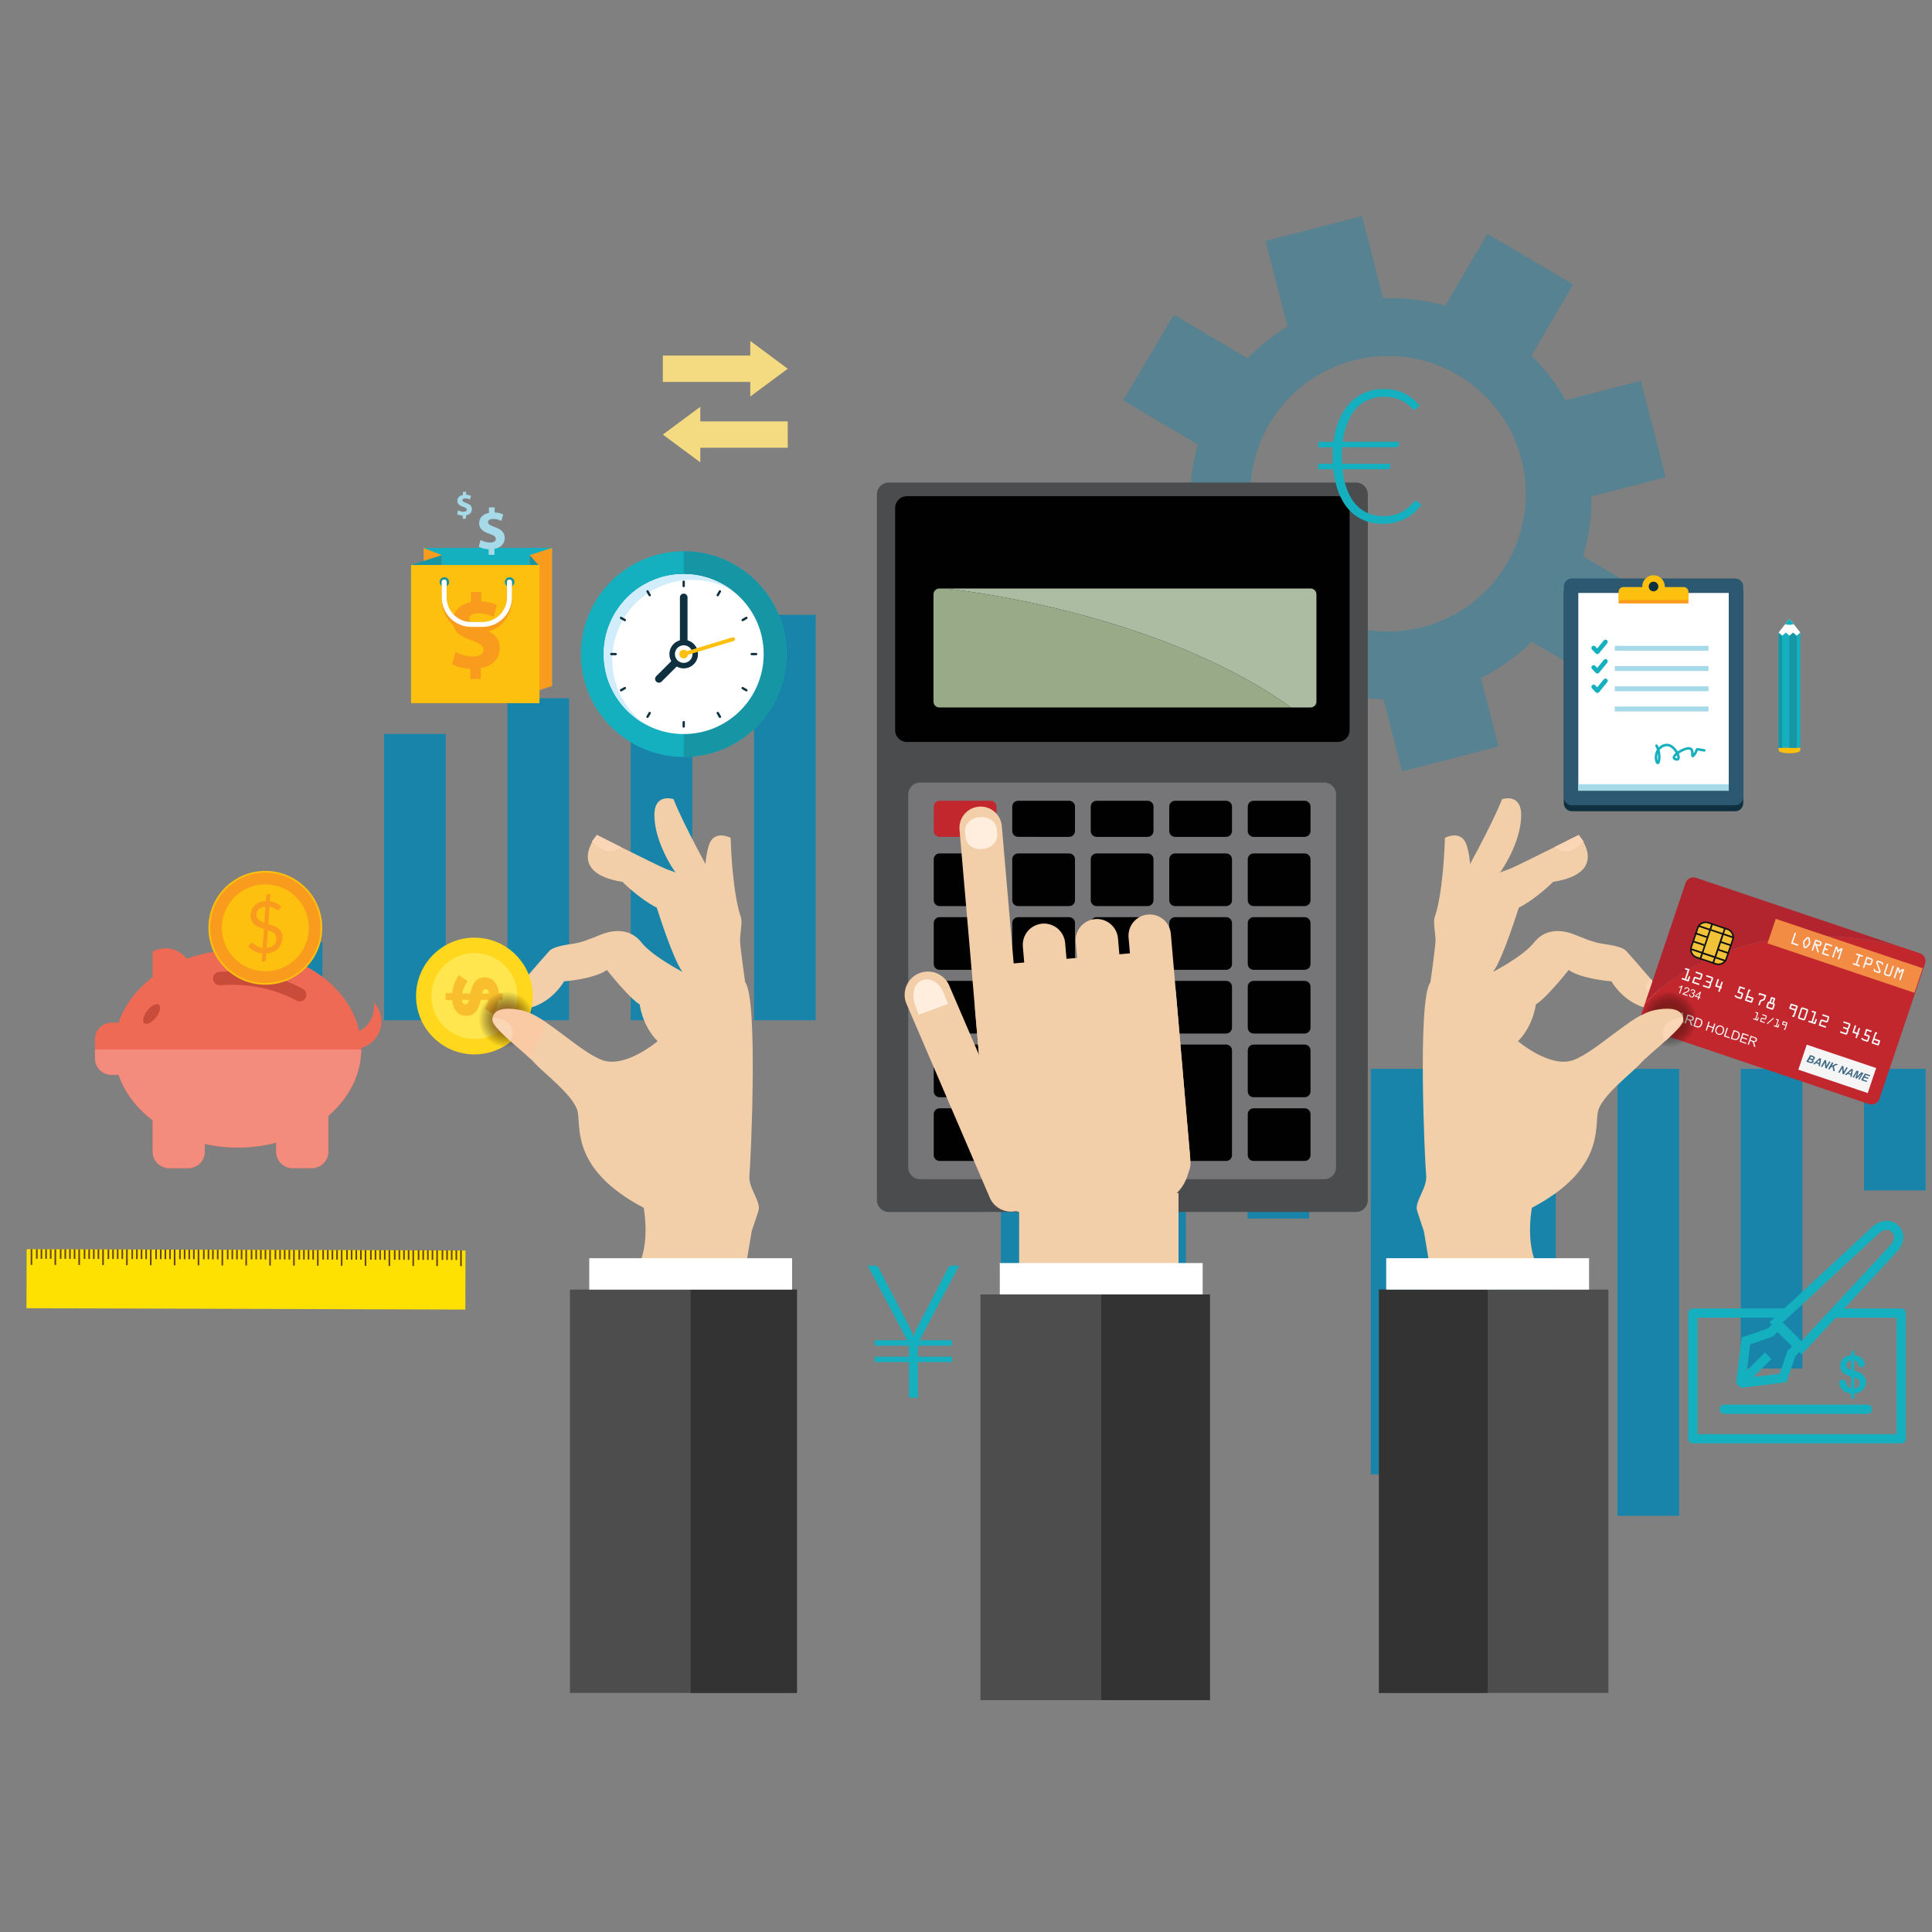 <?xml version="1.0" encoding="utf-8"?>
<!-- Generator: Adobe Illustrator 15.0.0, SVG Export Plug-In  -->
<!DOCTYPE svg PUBLIC "-//W3C//DTD SVG 1.1//EN" "http://www.w3.org/Graphics/SVG/1.1/DTD/svg11.dtd">
<svg version="1.1"
	 xmlns="http://www.w3.org/2000/svg" xmlns:xlink="http://www.w3.org/1999/xlink" xmlns:a="http://ns.adobe.com/AdobeSVGViewerExtensions/3.0/"
	 x="0px" y="0px" width="800px" height="800px" viewBox="-11.052 -89.495 800 800" enable-background="new -11.052 -89.495 800 800"
	 xml:space="preserve">
<rect x="-11.052" y="-89.495" width="800" height="800" fill="#808080" stroke="none"/>
<defs>
</defs>
<rect x="96.93" y="300.604" fill="#1884AA" width="25.531" height="32.382"/>
<rect x="147.993" y="214.412" fill="#1884AA" width="25.526" height="118.574"/>
<rect x="199.048" y="199.617" fill="#1884AA" width="25.529" height="133.369"/>
<rect x="250.113" y="212.999" fill="#1884AA" width="25.523" height="119.987"/>
<rect x="301.17" y="165.074" fill="#1884AA" width="25.526" height="167.912"/>
<rect x="352.233" y="181.162" fill="#1884AA" width="25.529" height="151.824"/>
<rect x="403.295" y="147.919" fill="#1884AA" width="25.526" height="185.067"/>
<rect x="454.348" y="257.919" fill="#1884AA" width="25.531" height="75.066"/>
<rect x="505.414" y="294.782" fill="#1884AA" width="25.516" height="38.204"/>
<rect x="352.328" y="353.091" fill="#1884AA" width="25.531" height="29.007"/>
<rect x="403.385" y="353.091" fill="#1884AA" width="25.534" height="118.58"/>
<rect x="454.448" y="353.091" fill="#1884AA" width="25.526" height="133.368"/>
<rect x="505.513" y="353.091" fill="#1884AA" width="25.521" height="61.995"/>
<rect x="556.568" y="353.091" fill="#1884AA" width="25.536" height="167.91"/>
<rect x="607.63" y="353.091" fill="#1884AA" width="25.529" height="100.803"/>
<rect x="658.693" y="353.091" fill="#1884AA" width="25.524" height="185.071"/>
<rect x="709.749" y="353.091" fill="#1884AA" width="25.533" height="124.087"/>
<rect x="760.813" y="353.091" fill="#1884AA" width="25.517" height="50.354"/>
<g>
	<g>
		
			<rect x="0.034" y="428.019" transform="matrix(1 0.003 -0.003 1 1.235 -0.253)" fill="#FFE100" width="181.721" height="24.456"/>
		<g>
			<g>
				<rect x="179.49" y="428.271" fill="#66441B" width="0.668" height="6.503"/>
			</g>
			<g>
				<rect x="177.576" y="428.265" fill="#66441B" width="0.666" height="3.959"/>
			</g>
			<g>
				<rect x="175.658" y="428.257" fill="#66441B" width="0.668" height="3.962"/>
			</g>
			<g>
				<rect x="173.739" y="428.254" fill="#66441B" width="0.666" height="3.959"/>
			</g>
			<g>
				<polygon fill="#66441B" points="172.483,432.211 171.815,432.204 171.828,428.248 172.496,428.25 				"/>
			</g>
			<g>
				<polygon fill="#66441B" points="170.264,434.748 169.599,434.742 169.619,428.24 170.285,428.24 				"/>
			</g>
			<g>
				<rect x="167.696" y="428.235" fill="#66441B" width="0.665" height="3.964"/>
			</g>
			<g>
				<rect x="165.778" y="428.231" fill="#66441B" width="0.666" height="3.961"/>
			</g>
			<g>
				<polygon fill="#66441B" points="164.521,432.188 163.856,432.186 163.864,428.227 164.535,428.227 				"/>
			</g>
			<g>
				<rect x="161.942" y="428.219" fill="#66441B" width="0.668" height="3.961"/>
			</g>
			<g>
				<rect x="159.729" y="428.216" fill="#66441B" width="0.665" height="6.502"/>
			</g>
			<g>
				<rect x="157.817" y="428.208" fill="#66441B" width="0.665" height="3.959"/>
			</g>
			<g>
				<rect x="155.898" y="428.204" fill="#66441B" width="0.668" height="3.959"/>
			</g>
			<g>
				<rect x="153.98" y="428.196" fill="#66441B" width="0.668" height="3.962"/>
			</g>
			<g>
				<rect x="152.063" y="428.192" fill="#66441B" width="0.666" height="3.962"/>
			</g>
			<g>
				<rect x="149.848" y="428.187" fill="#66441B" width="0.67" height="6.502"/>
			</g>
			<g>
				<rect x="147.934" y="428.178" fill="#66441B" width="0.665" height="3.964"/>
			</g>
			<g>
				<polygon fill="#66441B" points="146.678,432.137 146.01,432.132 146.022,428.173 146.688,428.178 				"/>
			</g>
			<g>
				<polygon fill="#66441B" points="144.758,432.132 144.093,432.126 144.106,428.17 144.774,428.17 				"/>
			</g>
			<g>
				<rect x="142.181" y="428.164" fill="#66441B" width="0.668" height="3.959"/>
			</g>
			<g>
				<rect x="139.969" y="428.158" fill="#66441B" width="0.665" height="6.505"/>
			</g>
			<g>
				<rect x="138.054" y="428.151" fill="#66441B" width="0.667" height="3.962"/>
			</g>
			<g>
				<rect x="136.137" y="428.149" fill="#66441B" width="0.666" height="3.958"/>
			</g>
			<g>
				<polygon fill="#66441B" points="134.878,432.104 134.215,432.104 134.223,428.142 134.894,428.142 				"/>
			</g>
			<g>
				<rect x="132.301" y="428.136" fill="#66441B" width="0.666" height="3.962"/>
			</g>
			<g>
				<rect x="130.089" y="428.129" fill="#66441B" width="0.665" height="6.505"/>
			</g>
			<g>
				<rect x="128.174" y="428.127" fill="#66441B" width="0.665" height="3.959"/>
			</g>
			<g>
				<rect x="126.257" y="428.123" fill="#66441B" width="0.666" height="3.957"/>
			</g>
			<g>
				<rect x="124.34" y="428.115" fill="#66441B" width="0.665" height="3.961"/>
			</g>
			<g>
				<rect x="122.421" y="428.107" fill="#66441B" width="0.668" height="3.964"/>
			</g>
			<g>
				<rect x="120.208" y="428.101" fill="#66441B" width="0.665" height="6.506"/>
			</g>
			<g>
				<rect x="118.293" y="428.096" fill="#66441B" width="0.668" height="3.962"/>
			</g>
			<g>
				<rect x="116.375" y="428.088" fill="#66441B" width="0.666" height="3.964"/>
			</g>
			<g>
				<rect x="114.458" y="428.086" fill="#66441B" width="0.667" height="3.961"/>
			</g>
			<g>
				<rect x="112.539" y="428.082" fill="#66441B" width="0.668" height="3.961"/>
			</g>
			<g>
				<polygon fill="#66441B" points="110.987,434.579 110.316,434.579 110.34,428.076 111.002,428.076 				"/>
			</g>
			<g>
				<rect x="108.414" y="428.069" fill="#66441B" width="0.665" height="3.962"/>
			</g>
			<g>
				<rect x="106.495" y="428.063" fill="#66441B" width="0.666" height="3.962"/>
			</g>
			<g>
				<rect x="104.578" y="428.058" fill="#66441B" width="0.665" height="3.959"/>
			</g>
			<g>
				<rect x="102.661" y="428.052" fill="#66441B" width="0.666" height="3.961"/>
			</g>
			<g>
				<polygon fill="#66441B" points="101.104,434.553 100.439,434.553 100.454,428.045 101.125,428.047 				"/>
			</g>
			<g>
				<polygon fill="#66441B" points="99.192,432.001 98.527,431.999 98.538,428.042 99.208,428.042 				"/>
			</g>
			<g>
				<rect x="96.615" y="428.039" fill="#66441B" width="0.668" height="3.956"/>
			</g>
			<g>
				<rect x="94.695" y="428.033" fill="#66441B" width="0.67" height="3.959"/>
			</g>
			<g>
				<rect x="92.781" y="428.025" fill="#66441B" width="0.663" height="3.961"/>
			</g>
			<g>
				<polygon fill="#66441B" points="91.227,434.522 90.556,434.522 90.576,428.017 91.242,428.017 				"/>
			</g>
			<g>
				<rect x="88.652" y="428.012" fill="#66441B" width="0.665" height="3.961"/>
			</g>
			<g>
				<rect x="86.735" y="428.007" fill="#66441B" width="0.668" height="3.961"/>
			</g>
			<g>
				<rect x="84.817" y="428.001" fill="#66441B" width="0.666" height="3.962"/>
			</g>
			<g>
				<rect x="82.899" y="427.999" fill="#66441B" width="0.668" height="3.959"/>
			</g>
			<g>
				<polygon fill="#66441B" points="81.343,434.497 80.678,434.492 80.696,427.989 81.361,427.994 				"/>
			</g>
			<g>
				<rect x="78.771" y="427.989" fill="#66441B" width="0.667" height="3.956"/>
			</g>
			<g>
				
					<rect x="76.855" y="427.982" transform="matrix(1 0.009 -0.009 1 3.788 -0.663)" fill="#66441B" width="0.666" height="3.958"/>
			</g>
			<g>
				<polygon fill="#66441B" points="75.599,431.935 74.928,431.932 74.943,427.973 75.606,427.976 				"/>
			</g>
			<g>
				<rect x="73.019" y="427.969" fill="#66441B" width="0.668" height="3.962"/>
			</g>
			<g>
				<rect x="70.807" y="427.962" fill="#66441B" width="0.665" height="6.503"/>
			</g>
			<g>
				<rect x="68.891" y="427.956" fill="#66441B" width="0.667" height="3.964"/>
			</g>
			<g>
				<rect x="66.973" y="427.952" fill="#66441B" width="0.666" height="3.961"/>
			</g>
			<g>
				<rect x="65.057" y="427.948" fill="#66441B" width="0.668" height="3.959"/>
			</g>
			<g>
				<rect x="63.138" y="427.941" fill="#66441B" width="0.666" height="3.959"/>
			</g>
			<g>
				<rect x="60.924" y="427.936" fill="#66441B" width="0.668" height="6.503"/>
			</g>
			<g>
				<polygon fill="#66441B" points="59.674,431.891 59.006,431.889 59.019,427.93 59.681,427.93 				"/>
			</g>
			<g>
				<rect x="57.094" y="427.925" fill="#66441B" width="0.663" height="3.958"/>
			</g>
			<g>
				<rect x="55.175" y="427.917" fill="#66441B" width="0.668" height="3.964"/>
			</g>
			<g>
				<rect x="53.257" y="427.916" fill="#66441B" width="0.666" height="3.959"/>
			</g>
			<g>
				<rect x="51.045" y="427.906" fill="#66441B" width="0.665" height="6.505"/>
			</g>
			<g>
				<polygon fill="#66441B" points="49.793,431.863 49.125,431.863 49.138,427.899 49.801,427.905 				"/>
			</g>
			<g>
				<rect x="47.214" y="427.898" fill="#66441B" width="0.666" height="3.959"/>
			</g>
			<g>
				<rect x="45.295" y="427.891" fill="#66441B" width="0.668" height="3.961"/>
			</g>
			<g>
				<rect x="43.378" y="427.886" fill="#66441B" width="0.666" height="3.961"/>
			</g>
			<g>
				<polygon fill="#66441B" points="41.819,434.384 41.157,434.381 41.172,427.878 41.84,427.881 				"/>
			</g>
			<g>
				<rect x="39.253" y="427.875" fill="#66441B" width="0.663" height="3.959"/>
			</g>
			<g>
				<rect x="37.332" y="427.867" fill="#66441B" width="0.668" height="3.962"/>
			</g>
			<g>
				<rect x="35.416" y="427.862" fill="#66441B" width="0.665" height="3.962"/>
			</g>
			<g>
				<polygon fill="#66441B" points="34.16,431.82 33.49,431.817 33.505,427.856 34.17,427.856 				"/>
			</g>
			<g>
				<rect x="31.284" y="427.853" fill="#66441B" width="0.667" height="6.502"/>
			</g>
			<g>
				<rect x="29.37" y="427.847" fill="#66441B" width="0.666" height="3.962"/>
			</g>
			<g>
				<rect x="27.452" y="427.842" fill="#66441B" width="0.668" height="3.959"/>
			</g>
			<g>
				<rect x="25.535" y="427.833" fill="#66441B" width="0.665" height="3.962"/>
			</g>
			<g>
				<rect x="23.617" y="427.828" fill="#66441B" width="0.666" height="3.961"/>
			</g>
			<g>
				<rect x="21.404" y="427.82" fill="#66441B" width="0.667" height="6.508"/>
			</g>
			<g>
				<rect x="19.491" y="427.819" fill="#66441B" width="0.663" height="3.961"/>
			</g>
			<g>
				<rect x="17.571" y="427.812" fill="#66441B" width="0.67" height="3.962"/>
			</g>
			<g>
				<rect x="15.654" y="427.807" fill="#66441B" width="0.666" height="3.962"/>
			</g>
			<g>
				<rect x="13.737" y="427.802" fill="#66441B" width="0.666" height="3.961"/>
			</g>
			<g>
				<rect x="11.522" y="427.796" fill="#66441B" width="0.67" height="6.505"/>
			</g>
			<g>
				<rect x="9.608" y="427.792" fill="#66441B" width="0.668" height="3.959"/>
			</g>
			<g>
				<rect x="7.691" y="427.786" fill="#66441B" width="0.668" height="3.958"/>
			</g>
			<g>
				<rect x="5.772" y="427.78" fill="#66441B" width="0.667" height="3.959"/>
			</g>
			<g>
				<rect x="3.856" y="427.771" fill="#66441B" width="0.668" height="3.965"/>
			</g>
			<g>
				<rect x="1.644" y="427.766" fill="#66441B" width="0.666" height="6.505"/>
			</g>
		</g>
	</g>
</g>
<path opacity="0.4" fill="#1884AA" d="M647.958,116.04l30.726-7.919l-10.279-39.925l-31.141,8.011
	c-3.79-6.728-8.547-12.954-14.211-18.495l17.351-29.388L604.898,7.362l-17.532,29.686c-8.476-2.383-17.133-3.396-25.708-3.061
	L552.911,0l-39.938,10.291l9.123,35.419c-5.985,3.586-11.516,8.037-16.519,13.148l-30.567-18.05l-20.966,35.515l30.869,18.226
	c-2.006,7.157-3.042,14.438-3.102,21.7l-33.036,8.504l10.289,39.932l32.623-8.409c3.705,6.922,8.398,13.329,14.036,19.047
	L489.59,202.65l35.51,20.964l15.95-27.023c6.853,2.063,13.844,3.286,20.82,3.543l7.664,29.775l39.934-10.278l-7.294-28.341
	c7.665-3.849,14.756-8.917,21.027-15.101l26.139,15.431l20.963-35.509l-25.833-15.249
	C646.919,132.696,648.055,124.349,647.958,116.04z M563.739,171.993c-31.507,0-57.041-25.538-57.041-57.038
	c0-31.5,25.534-57.04,57.041-57.04c31.491,0,57.029,25.54,57.029,57.04C620.768,146.455,595.23,171.993,563.739,171.993z"/>
<rect x="164.376" y="137.372" fill="#15B0BF" width="53.197" height="57.199"/>
<polygon fill="#F99B1C" points="171.879,140.365 164.376,137.372 164.376,194.571 171.879,197.565 "/>
<polygon fill="#1695A4" points="171.879,197.565 159.143,201.665 159.143,144.465 171.879,140.365 "/>
<polygon fill="#F99B1C" points="208.271,140.365 217.56,137.372 217.56,194.571 208.271,197.565 "/>
<polygon fill="#1695A4" points="208.271,197.565 212.137,202.171 211.902,144.465 208.271,140.365 "/>
<rect x="159.143" y="144.465" fill="#FEC00F" width="53.194" height="57.199"/>
<circle fill="#1695A4" cx="172.952" cy="151.506" r="1.982"/>
<circle fill="#1695A4" cx="199.973" cy="151.506" r="1.982"/>
<path fill="#F99B1C" d="M188.766,172.163h-4.729c-6.738,0-12.217-6.058-12.217-13.501v-7.155c0-0.592,0.479-1.071,1.07-1.071
	c0.594,0,1.07,0.479,1.07,1.071v7.155c0,6.263,4.521,11.363,10.077,11.363h4.729c5.553,0,10.075-5.1,10.075-11.363v-7.155
	c0-0.592,0.479-1.071,1.069-1.071c0.591,0,1.072,0.479,1.072,1.071v7.155C200.982,166.105,195.499,172.163,188.766,172.163
	L188.766,172.163z"/>
<path fill="#F99B1C" d="M183.702,191.665v-4.195c-2.958-0.13-5.827-0.97-7.5-1.896l1.323-5.16c1.848,1.012,4.45,1.941,7.321,1.941
	c2.562,0,4.284-1.015,4.284-2.731c0-1.679-1.416-2.742-4.727-3.844c-4.719-1.59-7.941-3.792-7.941-8.074
	c0-3.924,2.738-6.975,7.455-7.85v-4.196h4.325v3.882c2.915,0.091,4.903,0.751,6.446,1.457l-1.326,4.985
	c-1.103-0.531-3.171-1.543-6.356-1.543c-2.861,0-3.79,1.28-3.79,2.512c0,1.411,1.543,2.382,5.335,3.751
	c5.251,1.852,7.327,4.281,7.327,8.295c0,3.927-2.733,7.285-7.815,8.122v4.543H183.702z"/>
<path fill="#A6DAE9" d="M191.299,140.24v-2.288c-1.617-0.073-3.181-0.531-4.092-1.035l0.719-2.816
	c1.011,0.553,2.429,1.059,3.995,1.059c1.4,0,2.336-0.553,2.336-1.489c0-0.916-0.77-1.497-2.577-2.097
	c-2.575-0.869-4.333-2.07-4.333-4.404c0-2.144,1.494-3.805,4.066-4.285v-2.287h2.362v2.116c1.589,0.05,2.674,0.41,3.516,0.796
	l-0.722,2.719c-0.604-0.288-1.735-0.841-3.473-0.841c-1.559,0-2.065,0.697-2.065,1.371c0,0.769,0.842,1.298,2.912,2.047
	c2.861,1.01,3.995,2.334,3.995,4.524c0,2.142-1.489,3.974-4.261,4.43v2.479H191.299z"/>
<path fill="#A6DAE9" d="M180.564,125.296V124c-0.916-0.041-1.804-0.298-2.318-0.586l0.41-1.596c0.57,0.313,1.374,0.6,2.262,0.6
	c0.793,0,1.323-0.314,1.323-0.846c0-0.518-0.433-0.848-1.461-1.188c-1.459-0.491-2.452-1.172-2.452-2.495
	c0-1.215,0.844-2.157,2.303-2.43v-1.296h1.338v1.202c0.9,0.028,1.515,0.231,1.996,0.449l-0.415,1.542
	c-0.337-0.162-0.98-0.477-1.965-0.477c-0.885,0-1.172,0.396-1.172,0.778c0,0.437,0.479,0.736,1.651,1.159
	c1.622,0.573,2.267,1.324,2.267,2.567c0,1.213-0.847,2.25-2.418,2.51v1.404H180.564z"/>
<path fill="#FFFFFF" d="M188.766,170.083h-4.729c-6.705,0-12.16-5.454-12.16-12.159v-6.417c0-0.56,0.455-1.013,1.013-1.013
	s1.013,0.453,1.013,1.013v6.417c0,5.587,4.545,10.134,10.134,10.134h4.729c5.586,0,10.131-4.546,10.131-10.134v-6.417
	c0-0.56,0.453-1.013,1.013-1.013c0.561,0,1.014,0.453,1.014,1.013v6.417C200.924,164.629,195.468,170.083,188.766,170.083
	L188.766,170.083z"/>
<path fill="#0E303F" d="M710.79,243.09c0,1.84-1.494,3.339-3.337,3.339h-67.627c-1.843,0-3.337-1.5-3.337-3.339v-87.206
	c0-1.844,1.494-3.337,3.337-3.337h67.627c1.843,0,3.337,1.493,3.337,3.337V243.09z"/>
<path fill="#2C5871" d="M710.79,240.577c0,1.843-1.494,3.337-3.337,3.337h-67.627c-1.843,0-3.337-1.494-3.337-3.337v-87.206
	c0-1.844,1.494-3.337,3.337-3.337h67.627c1.843,0,3.337,1.493,3.337,3.337V240.577z"/>
<rect x="642.495" y="156.04" fill="#FFFFFF" width="62.289" height="81.868"/>
<rect x="642.495" y="235.236" fill="#A6DAE9" width="62.289" height="2.671"/>
<path fill="#F99B1C" d="M688.099,160.382v-3.338c0-1.105-0.896-2.002-2.001-2.002h-24.915c-1.108,0-2.004,0.897-2.004,2.002v3.338
	H688.099z"/>
<path fill="#FEC00F" d="M688.099,158.932v-3.337c0-1.107-0.896-2.002-2.001-2.002h-24.915c-1.108,0-2.004,0.896-2.004,2.002v3.337
	H688.099z"/>
<circle fill="#FEC00F" cx="673.639" cy="153.371" r="4.672"/>
<circle fill="#0E303F" cx="673.639" cy="153.371" r="2.002"/>
<rect x="657.575" y="177.928" fill="#A6DAE9" width="38.82" height="2.043"/>
<rect x="657.575" y="186.309" fill="#A6DAE9" width="38.82" height="2.04"/>
<rect x="657.575" y="194.69" fill="#A6DAE9" width="38.82" height="2.038"/>
<rect x="657.575" y="203.065" fill="#A6DAE9" width="38.82" height="2.041"/>
<path fill="#15B0BF" d="M650.374,181.35c-0.256,0-0.499-0.102-0.676-0.291l-1.53-1.603c-0.355-0.374-0.34-0.962,0.034-1.318
	c0.371-0.355,0.962-0.342,1.317,0.032l0.804,0.842l2.707-3.305c0.325-0.396,0.914-0.454,1.313-0.129
	c0.398,0.328,0.455,0.915,0.128,1.313l-3.376,4.119c-0.169,0.208-0.42,0.33-0.688,0.34
	C650.397,181.35,650.386,181.35,650.374,181.35L650.374,181.35z"/>
<path fill="#15B0BF" d="M650.374,189.4c-0.256,0-0.499-0.103-0.676-0.289l-1.53-1.604c-0.355-0.374-0.34-0.962,0.034-1.318
	c0.371-0.356,0.962-0.342,1.317,0.031l0.804,0.843l2.707-3.303c0.325-0.398,0.914-0.457,1.313-0.13
	c0.398,0.328,0.455,0.915,0.128,1.313l-3.376,4.116c-0.169,0.208-0.42,0.333-0.688,0.342C650.397,189.4,650.386,189.4,650.374,189.4
	L650.374,189.4z"/>
<path fill="#15B0BF" d="M650.374,197.454c-0.256,0-0.499-0.105-0.676-0.291l-1.53-1.607c-0.355-0.373-0.34-0.962,0.034-1.316
	c0.373-0.357,0.962-0.342,1.317,0.03l0.804,0.843l2.707-3.302c0.325-0.396,0.914-0.457,1.313-0.13
	c0.398,0.327,0.455,0.915,0.128,1.313l-3.376,4.119c-0.169,0.205-0.42,0.332-0.688,0.342
	C650.397,197.454,650.386,197.454,650.374,197.454L650.374,197.454z"/>
<path fill="#15B0BF" d="M675.388,226.955c-0.046,0-0.085-0.002-0.112-0.007c-0.53-0.092-0.775-0.722-0.93-1.262
	c-0.46-1.612-0.202-3.365,0.684-4.772c-0.153-0.479-0.348-0.952-0.599-1.397c-0.141-0.248-0.054-0.565,0.197-0.706
	c0.251-0.141,0.567-0.051,0.709,0.199c0.171,0.302,0.319,0.62,0.45,0.947c0.946-0.958,2.198-1.495,3.526-1.495
	c1.709,0,3.301,1.545,4.222,2.991c0.033,0.057,0.069,0.11,0.107,0.172c1.595-1.07,3.711-1.886,4.883-1.75
	c1.525,0.184,1.694,1.64,1.712,2.59c0.412-0.566,0.551-0.97,0.655-1.27c0.392-1.136,0.786-1.057,3.337-0.565l0.53,0.1
	c0.281,0.057,0.468,0.328,0.414,0.606c-0.057,0.284-0.33,0.468-0.609,0.415l-0.532-0.102c-1.054-0.205-1.834-0.354-2.08-0.33
	c-0.023,0.056-0.051,0.143-0.077,0.215c-0.13,0.376-0.327,0.944-0.938,1.722c-0.415,0.535-0.804,0.957-1.274,0.793
	c-0.471-0.161-0.466-0.663-0.464-1.244c0.008-1.193-0.114-1.814-0.796-1.896c-1.038-0.123-2.935,0.724-4.278,1.641
	c0.415,0.944,0.591,1.917,0.151,2.505c-0.188,0.246-0.633,0.622-1.563,0.356c-1.26-0.361-1.186-1.241-1.132-1.502
	c0.107-0.524,0.571-1.105,1.224-1.658c-0.044-0.077-0.095-0.159-0.146-0.238c-0.737-1.159-2.056-2.51-3.345-2.51
	c-1.241,0-2.357,0.565-3.147,1.599c0.608,2.329,0.389,4.747-0.128,5.484C675.818,226.896,675.557,226.955,675.388,226.955
	L675.388,226.955z M675.396,222.572c-0.292,0.908-0.315,1.896-0.049,2.83c0.005,0.025,0.013,0.051,0.021,0.077
	C675.499,224.852,675.557,223.767,675.396,222.572L675.396,222.572z M683.275,223.209c-0.376,0.337-0.627,0.655-0.676,0.906
	c-0.01,0.046-0.035,0.171,0.397,0.294c0.286,0.087,0.424,0.054,0.445,0.025C683.534,224.312,683.526,223.869,683.275,223.209
	L683.275,223.209z"/>
<polyline fill="#15B0BF" points="725.422,172.429 725.422,220.161 734.41,220.161 734.41,172.429 "/>
<path fill="#FEC00F" d="M734.41,220.847c0,0.433-0.351,0.924-0.788,1.06c-2.424,0.67-4.985,0.67-7.411,0
	c-0.44-0.133-0.788-0.627-0.788-1.06c0-0.796,0-0.686,0-0.686h8.987C734.41,220.161,734.41,220.051,734.41,220.847z"/>
<rect x="725.422" y="172.429" fill="#1695A4" width="1.453" height="47.732"/>
<rect x="729.913" y="172.429" fill="#1695A4" width="3.002" height="47.732"/>
<polygon fill="#FFFFFF" points="734.41,172.429 732.907,173.729 731.413,172.429 729.916,173.729 728.418,172.429 726.919,173.729 
	725.422,172.429 729.916,166.716 "/>
<path fill="#15B0BF" d="M728.137,168.977l1.778-2.261l1.778,2.261c-0.565,0.167-1.159,0.258-1.778,0.258
	S728.703,169.145,728.137,168.977z"/>
<path fill="#4B4C4E" d="M352.069,115.158c0-2.678,2.201-4.847,4.916-4.847h193.421c2.715,0,4.916,2.168,4.916,4.847v292.359
	c0,2.685-2.201,4.844-4.916,4.844H356.985c-2.715,0-4.916-2.159-4.916-4.844V115.158z"/>
<path fill="#010101" d="M547.783,212.879c0,2.677-2.167,4.848-4.847,4.848H364.455c-2.679,0-4.847-2.171-4.847-4.848V120.81
	c0-2.677,2.168-4.847,4.847-4.847h178.481c2.68,0,4.847,2.17,4.847,4.847V212.879z"/>
<path fill="#767678" d="M542.166,393.923c0,2.677-2.17,4.852-4.847,4.852H369.87c-2.677,0-4.844-2.175-4.844-4.852V239.4
	c0-2.678,2.167-4.848,4.844-4.848h167.449c2.677,0,4.847,2.17,4.847,4.848V393.923z"/>
<path fill="#99AA89" d="M523.554,203.455H377.908c-1.331,0-2.424-1.081-2.424-2.422v-44.417c0-1.334,1.093-2.426,2.424-2.426h2.426
	C380.333,154.189,466.48,162.542,523.554,203.455z"/>
<path fill="#ABBCA2" d="M534.056,156.616v44.417c0,1.341-1.09,2.422-2.426,2.422h-8.076
	c-57.074-40.912-143.221-49.265-143.221-49.265H531.63C532.966,154.189,534.056,155.281,534.056,156.616z"/>
<path fill="#C1272D" d="M401.571,254.606c0,1.337-1.09,2.427-2.426,2.427h-21.133c-1.335,0-2.423-1.09-2.423-2.427v-10.094
	c0-1.341,1.088-2.423,2.423-2.423h21.133c1.336,0,2.426,1.083,2.426,2.423V254.606z"/>
<path fill="#010101" d="M434.076,254.606c0,1.337-1.083,2.427-2.421,2.427H410.52c-1.339,0-2.421-1.09-2.421-2.427v-10.094
	c0-1.341,1.082-2.423,2.421-2.423h21.135c1.338,0,2.421,1.083,2.421,2.423V254.606z"/>
<path fill="#010101" d="M466.583,254.606c0,1.337-1.082,2.427-2.421,2.427h-21.135c-1.338,0-2.423-1.09-2.423-2.427v-10.094
	c0-1.341,1.085-2.423,2.423-2.423h21.135c1.339,0,2.421,1.083,2.421,2.423V254.606z"/>
<path fill="#010101" d="M499.09,254.606c0,1.337-1.086,2.427-2.424,2.427h-21.13c-1.344,0-2.426-1.09-2.426-2.427v-10.094
	c0-1.341,1.082-2.423,2.426-2.423h21.13c1.338,0,2.424,1.083,2.424,2.423V254.606z"/>
<path fill="#010101" d="M531.6,254.606c0,1.337-1.086,2.427-2.424,2.427h-21.133c-1.343,0-2.423-1.09-2.423-2.427v-10.094
	c0-1.341,1.08-2.423,2.423-2.423h21.133c1.338,0,2.424,1.083,2.424,2.423V254.606z"/>
<path fill="#010101" d="M401.571,283.279c0,1.339-1.09,2.418-2.426,2.418h-21.133c-1.335,0-2.423-1.079-2.423-2.418v-16.958
	c0-1.341,1.088-2.425,2.423-2.425h21.133c1.336,0,2.426,1.083,2.426,2.425V283.279z"/>
<path fill="#010101" d="M434.076,283.279c0,1.339-1.083,2.418-2.421,2.418H410.52c-1.339,0-2.421-1.079-2.421-2.418v-16.958
	c0-1.341,1.082-2.425,2.421-2.425h21.135c1.338,0,2.421,1.083,2.421,2.425V283.279z"/>
<path fill="#010101" d="M466.583,283.279c0,1.339-1.082,2.418-2.421,2.418h-21.135c-1.338,0-2.423-1.079-2.423-2.418v-16.958
	c0-1.341,1.085-2.425,2.423-2.425h21.135c1.339,0,2.421,1.083,2.421,2.425V283.279z"/>
<path fill="#010101" d="M499.09,283.279c0,1.339-1.086,2.418-2.424,2.418h-21.13c-1.344,0-2.426-1.079-2.426-2.418v-16.958
	c0-1.341,1.082-2.425,2.426-2.425h21.13c1.338,0,2.424,1.083,2.424,2.425V283.279z"/>
<path fill="#010101" d="M531.6,283.279c0,1.339-1.086,2.418-2.424,2.418h-21.133c-1.343,0-2.423-1.079-2.423-2.418v-16.958
	c0-1.341,1.08-2.425,2.423-2.425h21.133c1.338,0,2.424,1.083,2.424,2.425V283.279z"/>
<path fill="#010101" d="M401.571,309.66c0,1.342-1.09,2.424-2.426,2.424h-21.133c-1.335,0-2.423-1.082-2.423-2.424v-16.958
	c0-1.341,1.088-2.424,2.423-2.424h21.133c1.336,0,2.426,1.083,2.426,2.424V309.66z"/>
<path fill="#010101" d="M434.076,309.66c0,1.342-1.083,2.424-2.421,2.424H410.52c-1.339,0-2.421-1.082-2.421-2.424v-16.958
	c0-1.341,1.082-2.424,2.421-2.424h21.135c1.338,0,2.421,1.083,2.421,2.424V309.66z"/>
<path fill="#010101" d="M466.583,309.66c0,1.342-1.082,2.424-2.421,2.424h-21.135c-1.338,0-2.423-1.082-2.423-2.424v-16.958
	c0-1.341,1.085-2.424,2.423-2.424h21.135c1.339,0,2.421,1.083,2.421,2.424V309.66z"/>
<path fill="#010101" d="M499.09,309.66c0,1.342-1.086,2.424-2.424,2.424h-21.13c-1.344,0-2.426-1.082-2.426-2.424v-16.958
	c0-1.341,1.082-2.424,2.426-2.424h21.13c1.338,0,2.424,1.083,2.424,2.424V309.66z"/>
<path fill="#010101" d="M531.6,309.66c0,1.342-1.086,2.424-2.424,2.424h-21.133c-1.343,0-2.423-1.082-2.423-2.424v-16.958
	c0-1.341,1.08-2.424,2.423-2.424h21.133c1.338,0,2.424,1.083,2.424,2.424V309.66z"/>
<path fill="#010101" d="M401.571,336.041c0,1.342-1.09,2.429-2.426,2.429h-21.133c-1.335,0-2.423-1.087-2.423-2.429v-16.958
	c0-1.336,1.088-2.418,2.423-2.418h21.133c1.336,0,2.426,1.082,2.426,2.418V336.041z"/>
<path fill="#010101" d="M434.076,336.041c0,1.342-1.083,2.429-2.421,2.429H410.52c-1.339,0-2.421-1.087-2.421-2.429v-16.958
	c0-1.336,1.082-2.418,2.421-2.418h21.135c1.338,0,2.421,1.082,2.421,2.418V336.041z"/>
<path fill="#010101" d="M466.583,336.041c0,1.342-1.082,2.429-2.421,2.429h-21.135c-1.338,0-2.423-1.087-2.423-2.429v-16.958
	c0-1.336,1.085-2.418,2.423-2.418h21.135c1.339,0,2.421,1.082,2.421,2.418V336.041z"/>
<path fill="#010101" d="M499.09,336.041c0,1.342-1.086,2.429-2.424,2.429h-21.13c-1.344,0-2.426-1.087-2.426-2.429v-16.958
	c0-1.336,1.082-2.418,2.426-2.418h21.13c1.338,0,2.424,1.082,2.424,2.418V336.041z"/>
<path fill="#010101" d="M531.6,336.041c0,1.342-1.086,2.429-2.424,2.429h-21.133c-1.343,0-2.423-1.087-2.423-2.429v-16.958
	c0-1.336,1.08-2.418,2.423-2.418h21.133c1.338,0,2.424,1.082,2.424,2.418V336.041z"/>
<path fill="#010101" d="M401.571,362.429c0,1.334-1.09,2.419-2.426,2.419h-21.133c-1.335,0-2.423-1.085-2.423-2.419v-16.961
	c0-1.338,1.088-2.429,2.423-2.429h21.133c1.336,0,2.426,1.091,2.426,2.429V362.429z"/>
<path fill="#010101" d="M434.076,362.429c0,1.334-1.083,2.419-2.421,2.419H410.52c-1.339,0-2.421-1.085-2.421-2.419v-16.961
	c0-1.338,1.082-2.429,2.421-2.429h21.135c1.338,0,2.421,1.091,2.421,2.429V362.429z"/>
<path fill="#010101" d="M466.583,362.429c0,1.334-1.082,2.419-2.421,2.419h-21.135c-1.338,0-2.423-1.085-2.423-2.419v-16.961
	c0-1.338,1.085-2.429,2.423-2.429h21.135c1.339,0,2.421,1.091,2.421,2.429V362.429z"/>
<path fill="#010101" d="M531.6,362.429c0,1.334-1.086,2.419-2.424,2.419h-21.133c-1.343,0-2.423-1.085-2.423-2.419v-16.961
	c0-1.338,1.08-2.429,2.423-2.429h21.133c1.338,0,2.424,1.091,2.424,2.429V362.429z"/>
<path fill="#010101" d="M401.571,388.805c0,1.346-1.09,2.429-2.426,2.429h-21.133c-1.335,0-2.423-1.083-2.423-2.429v-16.961
	c0-1.333,1.088-2.416,2.423-2.416h21.133c1.336,0,2.426,1.083,2.426,2.416V388.805z"/>
<path fill="#010101" d="M434.076,388.805c0,1.346-1.083,2.429-2.421,2.429H410.52c-1.339,0-2.421-1.083-2.421-2.429v-16.961
	c0-1.333,1.082-2.416,2.421-2.416h21.135c1.338,0,2.421,1.083,2.421,2.416V388.805z"/>
<path fill="#010101" d="M466.583,388.805c0,1.346-1.082,2.429-2.421,2.429h-21.135c-1.338,0-2.423-1.083-2.423-2.429v-16.961
	c0-1.333,1.085-2.416,2.423-2.416h21.135c1.339,0,2.421,1.083,2.421,2.416V388.805z"/>
<path fill="#010101" d="M531.6,388.805c0,1.346-1.086,2.429-2.424,2.429h-21.133c-1.343,0-2.423-1.083-2.423-2.429v-16.961
	c0-1.333,1.08-2.416,2.423-2.416h21.133c1.338,0,2.424,1.083,2.424,2.416V388.805z"/>
<path fill="#010101" d="M473.111,388.805c0,1.346,1.082,2.429,2.426,2.429h21.13c1.338,0,2.424-1.083,2.424-2.429v-43.337
	c0-1.338-1.086-2.429-2.424-2.429h-21.13c-1.344,0-2.426,1.091-2.426,2.429V388.805z"/>
<path fill="#F2CEA9" d="M398.572,405.91c1.832,4.99,7.367,7.555,12.362,5.717l0,0c4.995-1.837,7.555-7.37,5.715-12.367
	l-34.432-80.151c-1.84-4.992-7.37-7.552-12.368-5.717l0,0c-4.99,1.837-7.546,7.375-5.714,12.365L398.572,405.91z"/>
<path fill="#FFEEDE" d="M369.366,330.68l-1.474-4.021c-1.359-3.698-0.955-8.782,2.751-10.139l0.64-0.235
	c3.695-1.356,7.306,2.249,8.662,5.949l1.469,4.008L369.366,330.68z"/>
<path fill="#F2CEA9" d="M475.903,321.897c-0.865-10.016-7.915-17.591-15.746-16.915l-54.799,4.734
	c-7.835,0.673-13.483,9.343-12.618,19.359l5.75,66.583c0.862,10.019,7.918,17.591,15.743,16.915l54.802-4.732
	c7.835-0.675,13.48-9.345,12.618-19.361L475.903,321.897z"/>
<rect x="410.948" y="404.505" fill="#F2CEA9" width="66" height="32"/>
<path fill="#F2CEA9" d="M403.772,252.525c-0.42-4.835-4.676-8.413-9.51-7.997l0,0c-4.839,0.417-8.419,4.678-7.997,9.508
	l12.468,144.442c0.417,4.832,4.681,8.414,9.507,7.997l0,0c4.839-0.417,8.417-4.673,7.999-9.507L403.772,252.525z"/>
<path fill="#FFEEDE" d="M401.678,253.808c-0.261-3.018-3.252-5.229-6.674-4.935l-0.731,0.064c-3.422,0.294-5.985,2.984-5.728,6.009
	l0.194,2.188c0.254,3.02,3.245,5.229,6.672,4.934l0.729-0.064c3.418-0.295,5.982-2.984,5.725-6.005L401.678,253.808z"/>
<path fill="#F2CEA9" d="M429.999,300.972c-0.414-4.834-4.672-8.417-9.504-7.999l0,0c-4.839,0.417-8.422,4.678-8.004,9.512
	l8.124,94.107c0.417,4.831,4.679,8.414,9.51,7.997l0,0c4.837-0.417,8.417-4.676,8.005-9.515L429.999,300.972z"/>
<path fill="#F2CEA9" d="M451.883,299.086c-0.417-4.839-4.675-8.422-9.506-8.003l0,0c-4.832,0.42-8.417,4.676-8,9.51l8.128,94.105
	c0.414,4.837,4.67,8.417,9.507,8.005l0,0c4.834-0.423,8.416-4.684,7.999-9.518L451.883,299.086z"/>
<path fill="#F2CEA9" d="M473.768,297.193c-0.412-4.832-4.678-8.414-9.506-8l0,0c-4.834,0.42-8.412,4.678-7.997,9.515l8.119,94.103
	c0.423,4.831,4.681,8.417,9.512,7.997l0,0c4.834-0.415,8.417-4.673,8.003-9.507L473.768,297.193z"/>
<rect x="394.948" y="446.505" fill="#4D4D4D" width="95" height="168"/>
<rect x="444.948" y="446.505" fill="#333333" width="45" height="168"/>
<rect x="402.948" y="433.505" fill="#FFFFFF" width="84" height="13"/>
<path fill="#15B0BF" d="M756.775,470.541v1.136c0.753,0.085,1.402,0.233,1.938,0.466c0.532,0.228,1,0.584,1.397,1.049
	c0.319,0.361,0.567,0.732,0.739,1.108c0.166,0.374,0.256,0.727,0.256,1.042c0,0.348-0.125,0.647-0.384,0.916
	c-0.256,0.245-0.573,0.376-0.935,0.376c-0.683,0-1.128-0.371-1.338-1.113c-0.228-0.875-0.783-1.453-1.674-1.75v4.386
	c0.873,0.233,1.566,0.45,2.088,0.647c0.513,0.192,0.971,0.479,1.377,0.854c0.438,0.377,0.768,0.848,1.003,1.38
	c0.241,0.534,0.352,1.123,0.352,1.761c0,0.795-0.188,1.553-0.556,2.244c-0.379,0.698-0.935,1.271-1.658,1.717
	c-0.729,0.436-1.603,0.701-2.605,0.78v1.019c0,0.415-0.036,0.712-0.12,0.906c-0.074,0.187-0.256,0.286-0.527,0.286
	c-0.256,0-0.438-0.079-0.534-0.237c-0.095-0.148-0.151-0.392-0.151-0.712v-1.236c-0.819-0.089-1.533-0.286-2.149-0.578
	c-0.622-0.297-1.126-0.657-1.538-1.093c-0.407-0.445-0.709-0.905-0.911-1.379c-0.197-0.466-0.292-0.937-0.292-1.385
	c0-0.338,0.134-0.64,0.396-0.911c0.256-0.271,0.581-0.404,0.979-0.404c0.316,0,0.583,0.064,0.809,0.218
	c0.209,0.148,0.36,0.351,0.442,0.622c0.189,0.573,0.363,1.008,0.496,1.315c0.144,0.302,0.356,0.588,0.643,0.839
	c0.276,0.254,0.663,0.44,1.126,0.581v-4.896c-0.941-0.259-1.723-0.55-2.354-0.864c-0.635-0.328-1.146-0.778-1.535-1.367
	c-0.392-0.588-0.589-1.344-0.589-2.274c0-1.2,0.384-2.196,1.154-2.966c0.766-0.766,1.871-1.216,3.324-1.347v-1.11
	c0-0.589,0.218-0.886,0.663-0.886C756.557,469.68,756.775,469.967,756.775,470.541z M755.442,477.759v-4.025
	c-0.586,0.174-1.044,0.407-1.379,0.693c-0.328,0.287-0.494,0.722-0.494,1.3c0,0.559,0.158,0.98,0.466,1.257
	C754.344,477.27,754.81,477.527,755.442,477.759z M756.775,480.884v4.608c0.709-0.144,1.259-0.42,1.65-0.85
	c0.377-0.43,0.571-0.927,0.571-1.5c0-0.606-0.188-1.077-0.565-1.412C758.065,481.398,757.507,481.112,756.775,480.884z"/>
<polygon fill="#15B0BF" points="712.192,483.504 709.498,480.81 719.761,470.545 722.458,473.24 712.192,483.504 "/>
<path fill="#15B0BF" d="M709.792,485.172l-1.95-1.955l2.304-18.872l10.886-3.76l3.943-3.936l11.388,11.383l-3.94,3.94l-3.765,10.884
	L709.792,485.172L709.792,485.172z M713.64,467.172l-1.694,13.896l13.889-1.701l3.27-9.464l1.868-1.87l-6.003-5.996l-1.865,1.863
	L713.64,467.172L713.64,467.172z"/>
<path fill="#15B0BF" d="M735.005,471.362l-13.363-13.36l1.454-1.347c11.51-10.65,23.016-21.312,34.526-31.97l6.901-6.395
	c3.024-2.759,7.754-3.02,10.21-0.568l0.559,0.558c2.562,2.562,2.313,7.037-0.565,10.192l-2.536,2.733
	c-11.948,12.9-23.901,25.803-35.845,38.702L735.005,471.362L735.005,471.362z M727.139,458.109l7.756,7.754
	c11.496-12.417,22.998-24.828,34.501-37.247l2.528-2.726c1.44-1.576,1.75-3.836,0.668-4.915l-0.581-0.584
	c-0.504-0.504-1.23-0.616-1.745-0.616c-1.088,0-2.241,0.479-3.163,1.32l-6.892,6.382
	C749.188,437.693,738.166,447.903,727.139,458.109L727.139,458.109z"/>
<path fill="#15B0BF" d="M762.206,495.952h-59.27c-1.052,0-1.906-0.853-1.906-1.904c0-1.055,0.854-1.909,1.906-1.909h59.27
	c1.052,0,1.906,0.854,1.906,1.909C764.112,495.099,763.257,495.952,762.206,495.952L762.206,495.952z"/>
<path fill="#15B0BF" d="M776.18,508.163h-86.257c-1.052,0-1.904-0.85-1.904-1.903v-52.04c0-1.055,0.853-1.909,1.904-1.909h38.618
	c1.055,0,1.906,0.854,1.906,1.909c0,1.052-0.852,1.903-1.906,1.903H691.83v48.23h82.444v-48.23h-25.989
	c-1.055,0-1.907-0.852-1.907-1.903c0-1.055,0.853-1.909,1.907-1.909h27.896c1.055,0,1.906,0.854,1.906,1.909v52.04
	C778.086,507.313,777.235,508.163,776.18,508.163L776.18,508.163z"/>
<path fill="#15B0BF" d="M314.633,181.349c0,23.513-19.062,42.577-42.577,42.577c-23.512,0-42.577-19.063-42.577-42.577
	c0-23.512,19.065-42.575,42.577-42.575C295.572,138.774,314.633,157.836,314.633,181.349z"/>
<path fill="#1695A4" d="M272.056,138.774c23.516,0,42.577,19.063,42.577,42.575c0,23.513-19.062,42.577-42.577,42.577"/>
<path fill="#FFFFFF" d="M305.172,181.349c0,18.289-14.826,33.113-33.116,33.113c-18.286,0-33.116-14.824-33.116-33.113
	c0-18.288,14.83-33.115,33.116-33.115C290.346,148.233,305.172,163.061,305.172,181.349z"/>
<path fill="#D1ECFB" d="M242.487,183.715c0-18.289,14.827-33.117,33.119-33.117c6.031,0,11.68,1.62,16.552,4.438
	c-5.579-4.265-12.542-6.803-20.102-6.803c-18.286,0-33.116,14.827-33.116,33.115c0,12.259,6.669,22.953,16.567,28.676
	C247.595,203.974,242.487,194.444,242.487,183.715z"/>
<path fill="#0E303F" d="M277.968,181.349c0,3.265-2.644,5.914-5.912,5.914c-3.263,0-5.913-2.648-5.913-5.914
	c0-3.267,2.65-5.914,5.913-5.914C275.325,175.435,277.968,178.082,277.968,181.349z"/>
<path fill="#0E303F" d="M286.136,157.435c-0.082,0-0.164-0.021-0.238-0.064c-0.228-0.132-0.307-0.425-0.174-0.653l0.911-1.576
	c0.131-0.229,0.422-0.309,0.652-0.175c0.229,0.133,0.31,0.425,0.174,0.652l-0.91,1.577
	C286.461,157.349,286.3,157.435,286.136,157.435L286.136,157.435z"/>
<path fill="#0E303F" d="M257.058,207.802c-0.079,0-0.161-0.021-0.235-0.064c-0.228-0.13-0.31-0.423-0.177-0.652l0.908-1.579
	c0.131-0.23,0.42-0.308,0.653-0.177c0.228,0.132,0.305,0.424,0.176,0.653l-0.908,1.579
	C257.386,207.716,257.227,207.802,257.058,207.802L257.058,207.802z"/>
<path fill="#0E303F" d="M298.023,196.815c-0.082,0-0.164-0.019-0.24-0.063l-1.566-0.902c-0.228-0.133-0.305-0.424-0.174-0.653
	c0.133-0.229,0.425-0.307,0.652-0.176l1.568,0.903c0.226,0.133,0.305,0.425,0.175,0.654
	C298.348,196.731,298.187,196.815,298.023,196.815L298.023,196.815z"/>
<path fill="#0E303F" d="M247.674,167.742c-0.082,0-0.164-0.021-0.238-0.063l-1.586-0.907c-0.229-0.131-0.308-0.422-0.175-0.651
	c0.131-0.23,0.423-0.309,0.653-0.178l1.584,0.907c0.228,0.132,0.307,0.422,0.176,0.651C248,167.656,247.84,167.742,247.674,167.742
	L247.674,167.742z"/>
<path fill="#0E303F" d="M257.977,157.435c-0.166,0-0.328-0.086-0.415-0.241l-0.903-1.575c-0.133-0.229-0.051-0.52,0.177-0.652
	c0.228-0.13,0.52-0.054,0.65,0.175l0.905,1.578c0.134,0.229,0.052,0.521-0.176,0.652
	C258.138,157.414,258.059,157.435,257.977,157.435L257.977,157.435z"/>
<path fill="#0E303F" d="M287.065,207.802c-0.163,0-0.322-0.086-0.414-0.238l-0.916-1.582c-0.134-0.225-0.057-0.52,0.171-0.653
	c0.228-0.133,0.52-0.056,0.655,0.174l0.919,1.58c0.133,0.228,0.054,0.52-0.174,0.652
	C287.232,207.781,287.147,207.802,287.065,207.802L287.065,207.802z"/>
<path fill="#0E303F" d="M246.09,196.815c-0.166,0-0.327-0.085-0.415-0.239c-0.133-0.23-0.051-0.522,0.177-0.652l1.584-0.903
	c0.229-0.13,0.524-0.05,0.652,0.179c0.131,0.229,0.052,0.522-0.179,0.651l-1.584,0.903
	C246.251,196.796,246.172,196.815,246.09,196.815L246.09,196.815z"/>
<path fill="#0E303F" d="M296.455,167.742c-0.164,0-0.323-0.086-0.41-0.238c-0.133-0.228-0.056-0.521,0.172-0.653l1.566-0.907
	c0.229-0.133,0.521-0.054,0.655,0.175c0.13,0.228,0.054,0.52-0.175,0.653l-1.568,0.906
	C296.621,167.722,296.539,167.742,296.455,167.742L296.455,167.742z"/>
<path fill="#0E303F" d="M243.892,181.823L243.892,181.823l-1.819-0.002c-0.267,0-0.479-0.214-0.479-0.478s0.215-0.477,0.479-0.477
	l0,0l1.819,0.002c0.264,0,0.476,0.214,0.476,0.479C244.368,181.609,244.153,181.823,243.892,181.823L243.892,181.823z"/>
<path fill="#0E303F" d="M300.226,181.823c-0.266,0-0.476-0.212-0.479-0.476c0-0.264,0.213-0.479,0.479-0.479l1.827-0.006h0.003
	c0.264,0,0.476,0.213,0.479,0.476c0,0.265-0.215,0.479-0.479,0.479L300.226,181.823L300.226,181.823L300.226,181.823z"/>
<path fill="#0E303F" d="M272.054,211.812c-0.003,0-0.003,0-0.003,0c-0.264,0-0.476-0.215-0.476-0.479l0.01-1.827
	c0.003-0.262,0.215-0.475,0.479-0.475l0,0c0.269,0,0.479,0.216,0.479,0.48l-0.01,1.827
	C272.53,211.601,272.318,211.812,272.054,211.812L272.054,211.812z"/>
<path fill="#0E303F" d="M272.056,153.653c-0.263,0-0.476-0.213-0.476-0.477v-1.812c0-0.263,0.213-0.477,0.476-0.477
	c0.264,0,0.479,0.214,0.479,0.477v1.812C272.536,153.44,272.32,153.653,272.056,153.653L272.056,153.653z"/>
<path fill="#0E303F" d="M272.064,182.926c-0.872,0-1.576-0.707-1.576-1.578V157.88c0-0.873,0.704-1.579,1.576-1.579
	c0.87,0,1.574,0.707,1.574,1.579v23.469C273.638,182.22,272.934,182.926,272.064,182.926L272.064,182.926z"/>
<path fill="#0E303F" d="M261.79,193.197c-0.404,0-0.806-0.154-1.115-0.461c-0.617-0.617-0.617-1.614,0-2.23l9.867-9.87
	c0.617-0.614,1.612-0.614,2.229-0.001c0.616,0.618,0.616,1.615,0,2.23l-9.868,9.87C262.596,193.043,262.192,193.197,261.79,193.197
	L261.79,193.197z"/>
<circle fill="#FFFFFF" cx="272.059" cy="181.349" r="3.646"/>
<path fill="#FEC00F" d="M273.864,181.349c0,0.998-0.81,1.807-1.808,1.807c-0.992,0-1.807-0.809-1.807-1.807
	c0-0.997,0.814-1.808,1.807-1.808C273.054,179.541,273.864,180.352,273.864,181.349z"/>
<path fill="#FEC00F" d="M272.064,182.137c-0.34,0-0.652-0.219-0.755-0.561c-0.125-0.415,0.107-0.854,0.527-0.982l20.462-6.182
	c0.415-0.126,0.854,0.11,0.982,0.529c0.126,0.416-0.109,0.857-0.526,0.981l-20.462,6.183
	C272.215,182.127,272.138,182.137,272.064,182.137L272.064,182.137z"/>
<path fill="#15B0BF" d="M534.801,93.464h6.341c0.409-3.397,1.195-6.453,2.354-9.158c1.159-2.705,2.628-4.999,4.406-6.877
	c1.776-1.885,3.839-3.328,6.186-4.332c2.344-1.003,4.931-1.507,7.77-1.507c1.647,0,3.173,0.148,4.58,0.444
	c1.402,0.297,2.705,0.728,3.902,1.296c1.198,0.568,2.318,1.271,3.363,2.106c1.044,0.835,2.042,1.811,2.993,2.917l-1.194,1.355
	c-0.105,0.129-0.221,0.238-0.351,0.327c-0.128,0.089-0.297,0.138-0.502,0.138c-0.207,0-0.453-0.138-0.734-0.41
	c-0.284-0.268-0.645-0.599-1.082-0.984c-0.438-0.386-0.973-0.816-1.604-1.296c-0.63-0.475-1.38-0.904-2.242-1.294
	c-0.862-0.387-1.868-0.713-3.015-0.984c-1.146-0.272-2.467-0.405-3.961-0.405c-2.318,0-4.445,0.405-6.377,1.215
	c-1.935,0.812-3.626,2.002-5.083,3.575c-1.456,1.572-2.661,3.521-3.613,5.839c-0.954,2.32-1.625,4.999-2.009,8.036h23.267v1.162
	c0,0.282-0.097,0.535-0.289,0.752c-0.197,0.223-0.509,0.33-0.946,0.33h-22.264c-0.077,1.211-0.118,2.463-0.118,3.749
	c0,0.539,0.006,1.063,0.021,1.567c0.013,0.499,0.033,1.008,0.057,1.522h19.983v1.162c0,0.307-0.103,0.575-0.307,0.792
	c-0.21,0.217-0.505,0.33-0.891,0.33H544.85c0.335,3.195,0.965,6.003,1.894,8.427c0.929,2.417,2.114,4.445,3.558,6.066
	c1.44,1.623,3.129,2.848,5.064,3.67c1.929,0.825,4.056,1.241,6.374,1.241c1.597,0,3.01-0.158,4.232-0.465
	c1.224-0.311,2.301-0.701,3.228-1.181c0.929-0.475,1.725-0.989,2.397-1.543c0.67-0.554,1.236-1.074,1.699-1.548
	s0.857-0.87,1.18-1.176c0.319-0.313,0.599-0.466,0.829-0.466c0.259,0,0.504,0.114,0.734,0.347l1.433,1.355
	c-0.929,1.181-1.935,2.26-3.017,3.223c-1.08,0.97-2.28,1.795-3.593,2.479c-1.315,0.682-2.743,1.21-4.292,1.582
	c-1.545,0.376-3.222,0.564-5.023,0.564c-2.912,0-5.553-0.504-7.925-1.508c-2.37-1.008-4.425-2.477-6.162-4.405
	c-1.74-1.934-3.152-4.297-4.232-7.096c-1.083-2.793-1.805-5.983-2.165-9.563h-6.262v-2.284h6.067
	c-0.023-0.514-0.044-1.023-0.057-1.522c-0.016-0.504-0.021-1.029-0.021-1.567c0-1.262,0.038-2.512,0.118-3.749h-6.108V93.464z"/>
<path fill="#15B0BF" d="M351.197,465.46h13.371l-16.309-30.88h3.053c0.67,0,1.172,0.323,1.507,0.965l13.374,25.703
	c0.204,0.515,0.392,0.998,0.558,1.448c0.169,0.455,0.317,0.896,0.445,1.336c0.232-0.853,0.568-1.781,1.006-2.784l13.335-25.703
	c0.128-0.281,0.314-0.514,0.561-0.695c0.245-0.18,0.547-0.27,0.908-0.27h3.091l-16.35,30.88h13.415v2.244h-14.149v4.561h14.149
	v2.239h-14.149v14.766h-3.669v-14.766h-14.146v-2.239h14.146v-4.561h-14.146V465.46z"/>
<path fill="#EF6A54" d="M146.872,333.49c0-3.081-1.226-5.855-3.214-7.902c0.092,0.606,0.187,1.213,0.187,1.84
	c0,4.379-2.505,8.133-6.134,10.036c-4.304-19.118-25.191-33.615-50.321-33.615c-7.526,0-14.658,1.303-21.083,3.637
	c-2.091-2.612-5.251-4.307-8.854-4.307c-1.925,0-3.708,0.524-5.295,1.371v10.566c-6.656,5.067-11.615,11.547-14.103,18.848h-2.951
	c-3.764,0-6.825,3.053-6.825,6.816v7.962c0,3.764,3.061,6.816,6.825,6.816h2.951c2.487,7.302,7.447,13.783,14.103,18.843v12.989
	c0,3.757,3.053,6.817,6.82,6.817h7.954c3.764,0,6.822-3.061,6.822-6.817v-3.196c4.34,0.965,8.913,1.489,13.637,1.489
	c5.556,0,10.902-0.724,15.91-2.031v3.738c0,3.757,3.055,6.817,6.82,6.817h7.969c3.759,0,6.81-3.061,6.81-6.817v-14.816
	c8.465-7.304,13.64-17.069,13.64-27.81c0-0.128-0.008-0.242-0.008-0.363C143.328,343.073,146.872,338.72,146.872,333.49z"/>
<path fill="#C94B3A" d="M53.547,331.813c-1.65,2.122-3.805,3.187-4.816,2.406c-1.008-0.796-0.474-3.143,1.182-5.257
	c1.653-2.111,3.813-3.19,4.819-2.402C55.735,327.348,55.211,329.708,53.547,331.813z"/>
<path fill="#C94B3A" d="M113.04,325.172c-0.451,0-0.909-0.112-1.333-0.343c-9.12-5-20.334-7.262-31.573-6.354
	c-1.504,0.109-2.861-1.014-2.981-2.541c-0.128-1.528,1.008-2.864,2.539-2.989c12.309-0.99,24.623,1.505,34.685,7.02
	c1.341,0.737,1.833,2.423,1.098,3.767C114.969,324.654,114.017,325.172,113.04,325.172L113.04,325.172z"/>
<path fill="#FEC00F" d="M122.393,294.693c0,13.018-10.553,23.573-23.576,23.573c-13.015,0-23.568-10.556-23.568-23.573
	s10.553-23.572,23.568-23.572C111.839,271.121,122.393,281.675,122.393,294.693z"/>
<path fill="#F99B1C" d="M121.671,294.693c0,12.618-10.231,22.852-22.854,22.852c-12.621,0-22.85-10.233-22.85-22.852
	c0-12.624,10.229-22.85,22.85-22.85C111.44,271.843,121.671,282.069,121.671,294.693z"/>
<path fill="#FEC00F" d="M116.814,294.693c0,9.937-8.053,17.992-17.998,17.992c-9.939,0-17.995-8.056-17.995-17.992
	c0-9.938,8.056-17.998,17.995-17.998C108.761,276.695,116.814,284.755,116.814,294.693z"/>
<path fill="#F99B1C" d="M97.55,305.261c-1.188-0.11-2.283-0.404-3.263-0.888c-0.985-0.474-1.83-1.091-2.546-1.83l0.786-1.21
	c0.072-0.118,0.176-0.205,0.297-0.267c0.13-0.077,0.269-0.112,0.404-0.112c0.187,0,0.399,0.097,0.632,0.284
	c0.243,0.191,0.533,0.401,0.883,0.647c0.345,0.237,0.752,0.471,1.238,0.703c0.474,0.223,1.052,0.376,1.725,0.458l0.548-7.876
	c-0.686-0.205-1.369-0.436-2.037-0.701c-0.673-0.262-1.264-0.604-1.799-1.024c-0.527-0.425-0.952-0.949-1.272-1.592
	c-0.322-0.64-0.481-1.44-0.481-2.405c0-0.722,0.143-1.428,0.419-2.116c0.287-0.688,0.694-1.302,1.234-1.835
	c0.532-0.537,1.203-0.977,1.996-1.314c0.789-0.338,1.699-0.518,2.726-0.518l0.146-2.165c0.021-0.187,0.095-0.353,0.223-0.501
	c0.13-0.148,0.304-0.221,0.52-0.221h0.98l-0.202,2.936c1.031,0.131,1.927,0.392,2.682,0.801c0.75,0.404,1.42,0.896,2.017,1.467
	l-0.637,0.977c-0.2,0.3-0.427,0.448-0.688,0.448c-0.138,0-0.302-0.066-0.507-0.189c-0.202-0.122-0.448-0.263-0.739-0.43
	c-0.284-0.159-0.617-0.322-0.988-0.486c-0.376-0.163-0.809-0.276-1.287-0.351l-0.497,7.178c0.711,0.216,1.407,0.461,2.106,0.717
	c0.694,0.251,1.313,0.589,1.868,0.998c0.555,0.404,1.006,0.911,1.341,1.525c0.348,0.609,0.517,1.371,0.517,2.282
	c0,0.891-0.146,1.728-0.448,2.514c-0.297,0.788-0.729,1.479-1.295,2.067c-0.568,0.596-1.267,1.082-2.088,1.453
	c-0.832,0.371-1.773,0.559-2.83,0.559l-0.177,2.653c-0.015,0.187-0.092,0.355-0.233,0.499c-0.133,0.144-0.296,0.215-0.509,0.215
	h-0.978L97.55,305.261z M95.154,289.199c0,0.476,0.084,0.891,0.251,1.235c0.167,0.356,0.402,0.663,0.699,0.929
	c0.299,0.271,0.642,0.502,1.036,0.701c0.394,0.194,0.829,0.374,1.287,0.532l0.451-6.688c-0.64,0.061-1.198,0.189-1.671,0.383
	c-0.463,0.2-0.852,0.445-1.159,0.742c-0.297,0.3-0.524,0.633-0.67,1.004C95.224,288.408,95.154,288.792,95.154,289.199z
	 M103.387,299.042c0-0.488-0.092-0.913-0.279-1.271c-0.187-0.355-0.433-0.66-0.747-0.919c-0.315-0.259-0.684-0.479-1.113-0.668
	c-0.42-0.189-0.878-0.36-1.359-0.521l-0.512,7.385c0.647-0.056,1.218-0.199,1.72-0.425c0.494-0.218,0.914-0.504,1.256-0.847
	c0.338-0.346,0.599-0.75,0.77-1.211C103.3,300.102,103.387,299.6,103.387,299.042z"/>
<path fill="#F48C7D" d="M28.28,345.092v3.649c0,3.764,3.061,6.816,6.825,6.816h2.951c2.487,7.302,7.447,13.783,14.103,18.843v12.989
	c0,3.757,3.053,6.817,6.82,6.817h7.954c3.764,0,6.822-3.061,6.822-6.817v-3.196c4.34,0.965,8.913,1.489,13.637,1.489
	c5.556,0,10.902-0.724,15.91-2.031v3.738c0,3.757,3.055,6.817,6.82,6.817h7.969c3.759,0,6.81-3.061,6.81-6.817v-14.816
	c8.378-7.225,13.527-16.874,13.632-27.481H28.28z"/>
<rect x="584.461" y="480.04" fill="#F0CA67" width="9.128" height="3.099"/>
<path fill="#F0CA67" d="M579.839,452.128c-0.512,1.681-0.79,3.467-0.79,5.322c0,7.239,4.214,13.469,10.269,16.28
	c6.055-2.812,10.268-9.041,10.268-16.28c0-1.855-0.279-3.642-0.794-5.322H579.839z"/>
<path fill="#F4DA80" d="M584.937,470.748l-1.082-0.118c-7.468-0.801-13.1-7.546-13.1-15.691c0-0.273,0.01-0.563,0.028-0.908
	l0.048-0.927h14.105V470.748L584.937,470.748z M572.712,455.061c0.052,6.684,4.379,12.265,10.27,13.458v-13.458H572.712
	L572.712,455.061z"/>
<path fill="#F0CA67" d="M593.7,470.748v-17.645h14.107l0.049,0.929c0.016,0.315,0.022,0.612,0.022,0.906
	c0,8.146-5.632,14.891-13.097,15.691L593.7,470.748L593.7,470.748z M595.655,455.061v13.458c5.891-1.193,10.218-6.774,10.267-13.458
	H595.655L595.655,455.061z"/>
<rect x="587.557" y="469.975" fill="#F0CA67" width="2.934" height="12.224"/>
<path fill="#F0CA67" d="M596.993,483.217v-0.979c0-0.647-0.44-1.18-0.978-1.18h-13.979c-0.538,0-0.978,0.532-0.978,1.18v0.979
	H596.993z"/>
<path fill="#F4DA80" d="M579.55,452.128c-0.512,1.681-0.793,3.467-0.793,5.322c0,6.639,3.547,12.417,8.8,15.5v7.089h1.356v-10.064
	v-17.847H579.55z"/>
<path fill="#F4DA80" d="M584.461,481.058h-2.426c-0.538,0-0.978,0.532-0.978,1.18v0.979h7.855v-2.159h-1.356H584.461z"/>
<rect x="577.838" y="483.102" fill="#1695A4" width="22.371" height="9.848"/>
<rect x="580.464" y="485.447" fill="#F0CA67" width="17.119" height="5.158"/>
<rect x="576.953" y="492.5" fill="#15B0BF" width="24.143" height="2.387"/>
<polygon fill="#F4DA80" points="263.413,90.456 278.933,78.953 278.933,84.999 315.14,84.999 315.14,95.921 278.933,95.921 
	278.933,101.956 "/>
<polygon fill="#F4DA80" points="315.135,63.191 299.62,74.691 299.62,68.649 263.413,68.649 263.413,57.728 299.62,57.728 
	299.62,51.686 "/>
<path fill="#F2CEA9" d="M293.678,312.633c0,0-5.525-19.761-6.58-25.536c-1.054-5.773-1.44-11.063-2.421-12.48
	c-0.984-1.407-12.943-23.059-16.828-33.183c0,0-8.045-2.81-7.93,6.83c0.109,9.644,6.154,20.393,10.32,25.726
	C270.24,273.99,283.496,312.908,293.678,312.633z"/>
<path fill="#F2CEA9" d="M297.511,317.24c0,0-2.224-15.282-2.135-17.801c0.09-2.518,1.065-7.303,0.331-9.281
	c-0.732-1.979-3.412-10.448-4.223-32.737c0,0-6.855-3.588-8.972,2.999c-2.111,6.592-1.331,12.468-1.331,12.468
	S288.483,313.529,297.511,317.24z"/>
<path fill="#F2CEA9" d="M297.964,433.704l2.254-13.412c0,0,1.584-4.555,2.787-8.419c1.203-3.859-4.281-9.382-3.736-14.691
	c0.545-5.305,3.675-73.001-1.758-79.941c-5.436-6.939-14.028-14.704-20.196-30.9c-6.167-16.198-7.674-13.765-13.616-16.462
	c-5.937-2.7-27.583-13.629-27.583-13.629s-13.515,15.589,10.604,19.428c0,0,6.701,6.835,14.197,10.687
	c0,0,6.684,21.432,10.627,26.567c0,0-12.503-6.472-16.945-12.137c-4.445-5.666-10.492-5.021-13.788-4.279
	c-3.293,0.745-9.261,3.97-13.937,4.665c-4.667,0.691-8.826,1.402-10.431,3.066c-1.607,1.665-16.687,19.197-16.687,19.197
	s2.851,6.813,10.878,3.657c8.033-3.158,11.899-10.244,11.899-10.244s12.424-0.934,17.719-4.701c0,0,9.384,11.864,13.604,14.254
	c0,0,0.898,8.637,7.372,15.234c0,0-13.314,11.397-22.992,7.784c-9.684-3.616-23.945-18.755-33.51-20.644
	c-9.571-1.892-12.089,1.118-11.861,4.394c0.23,3.278,13.304,12.867,17.281,17.31c3.972,4.444,16.71,13.85,18.023,20.437
	c1.318,6.587-2.574,23.998,27.32,39.697c0,0,2.323,12.061-1.11,21.526L297.964,433.704z"/>
<path fill="#FAD5B6" d="M245.958,261.191c0,0-2.651,2.427-5.723,1.747c-3.075-0.686-6.203-3.983-6.203-3.983l2.084-2.706
	L245.958,261.191z"/>
<path fill="#FAD5B6" d="M201.382,325.749c0,0,11.142-4.716,4.898-9.873l-6.523,7.567L201.382,325.749z"/>
<path fill="#FAD5B6" d="M200.205,341.489c0,0,2.227-2.638,0.217-6.149c-1.999-3.513-7.495-3.421-7.495-3.421
	S192.226,334.45,200.205,341.489z"/>
<path fill="#FFD71C" d="M185.398,347.111c-13.348,0-24.172-10.821-24.172-24.175c0-13.348,10.825-24.162,24.172-24.162
	c13.343,0,24.167,10.814,24.167,24.162C209.565,336.29,198.741,347.111,185.398,347.111z"/>
<path fill="#FFE54E" d="M185.398,340.752c-9.837,0-17.813-7.975-17.813-17.816c0-9.831,7.976-17.806,17.813-17.806
	c9.834,0,17.809,7.975,17.809,17.806C203.207,332.778,195.232,340.752,185.398,340.752z"/>
<path fill="#F9BE2C" d="M176.208,321.756c0.146-1.361,0.448-2.679,0.911-3.953c0.461-1.28,1.067-2.444,1.819-3.491l3.667,2.482
	c-0.625,0.881-1.124,1.743-1.49,2.58c-0.368,0.831-0.624,1.686-0.77,2.549h3.309c0.253-1.101,0.55-2.073,0.88-2.913
	c0.333-0.831,0.729-1.527,1.198-2.09c0.473-0.566,1.019-0.985,1.643-1.27c0.629-0.284,1.369-0.43,2.234-0.43h0.054
	c0.811,0,1.553,0.148,2.236,0.442c0.681,0.294,1.272,0.717,1.779,1.282c0.506,0.561,0.914,1.251,1.226,2.064
	c0.313,0.816,0.504,1.753,0.581,2.8h1.574v2.871h-1.656c-0.13,1.139-0.379,2.186-0.747,3.141c-0.366,0.957-0.834,1.848-1.408,2.679
	l-3.692-2.262c0.402-0.573,0.739-1.172,1.019-1.805c0.273-0.637,0.483-1.267,0.634-1.891h-3.199
	c-0.258,1.103-0.555,2.063-0.896,2.876c-0.343,0.821-0.745,1.51-1.215,2.058c-0.466,0.556-1.021,0.968-1.666,1.244
	c-0.643,0.276-1.39,0.414-2.237,0.414h-0.054c-0.844,0-1.604-0.158-2.275-0.468c-0.673-0.315-1.259-0.761-1.753-1.328
	c-0.497-0.573-0.891-1.252-1.185-2.056c-0.292-0.798-0.484-1.684-0.576-2.658h-2.705v-2.869H176.208z M191.458,321.949
	c-0.054-0.679-0.208-1.159-0.453-1.448c-0.248-0.282-0.555-0.423-0.926-0.423h-0.059c-0.363,0-0.663,0.123-0.89,0.369
	c-0.23,0.25-0.448,0.749-0.647,1.502H191.458z M180.178,324.515c0.128,1.23,0.599,1.848,1.407,1.848h0.054
	c0.371,0,0.673-0.131,0.913-0.387c0.238-0.256,0.458-0.744,0.661-1.461H180.178z"/>
<radialGradient id="SVGID_1_" cx="568.887" cy="638.02" r="11.618" gradientTransform="matrix(0 1 -1 0 836.732 -236.223)" gradientUnits="userSpaceOnUse">
	<stop  offset="0" style="stop-color:#F74E1E"/>
	<stop  offset="0.105" style="stop-color:#C63F18;stop-opacity:0.895"/>
	<stop  offset="0.232" style="stop-color:#922E12;stop-opacity:0.768"/>
	<stop  offset="0.361" style="stop-color:#65200C;stop-opacity:0.639"/>
	<stop  offset="0.49" style="stop-color:#411408;stop-opacity:0.51"/>
	<stop  offset="0.618" style="stop-color:#240B04;stop-opacity:0.382"/>
	<stop  offset="0.746" style="stop-color:#100502;stop-opacity:0.254"/>
	<stop  offset="0.874" style="stop-color:#040100;stop-opacity:0.126"/>
	<stop  offset="1" style="stop-color:#000000;stop-opacity:0"/>
</radialGradient>
<path fill="url(#SVGID_1_)" d="M198.715,344.281c-6.421,0-11.621-5.202-11.621-11.615c0-6.418,5.2-11.618,11.621-11.618
	c6.413,0,11.615,5.2,11.615,11.618C210.331,339.079,205.128,344.281,198.715,344.281z"/>
<path fill="#F9CAA4" d="M209.617,346.689c0.197-0.379,0.542-1.028,0.625-1.195c1.85-3.736,3.534-7.572,5.057-11.467
	c-3.806-2.59-7.442-4.627-10.571-5.243c-9.571-1.892-12.089,1.118-11.861,4.394c0.205,2.896,10.446,10.723,15.562,15.574
	C208.829,348.068,209.23,347.382,209.617,346.689z"/>
<path fill="#FAD5B6" d="M200.205,341.489c0,0,2.227-2.638,0.217-6.149c-1.999-3.513-7.495-3.421-7.495-3.421
	S192.226,334.45,200.205,341.489z"/>
<rect x="224.948" y="444.505" fill="#4D4D4D" width="94" height="167"/>
<rect x="274.948" y="444.505" fill="#333333" width="44" height="167"/>
<rect x="232.948" y="431.505" fill="#FFFFFF" width="84" height="13"/>
<path fill="#F2CEA9" d="M585.078,312.633c0,0,5.525-19.761,6.579-25.536c1.055-5.773,1.441-11.063,2.421-12.48
	c0.985-1.407,12.944-23.059,16.828-33.183c0,0,8.046-2.81,7.931,6.83c-0.11,9.644-6.154,20.393-10.32,25.726
	C608.516,273.99,595.26,312.908,585.078,312.633z"/>
<path fill="#F2CEA9" d="M581.245,317.24c0,0,2.224-15.282,2.134-17.801c-0.089-2.518-1.064-7.303-0.33-9.281
	c0.732-1.979,3.411-10.448,4.223-32.737c0,0,6.855-3.588,8.972,2.999c2.111,6.592,1.331,12.468,1.331,12.468
	S590.273,313.529,581.245,317.24z"/>
<path fill="#F2CEA9" d="M580.792,433.704l-2.254-13.412c0,0-1.585-4.555-2.787-8.419c-1.203-3.859,4.281-9.382,3.736-14.691
	c-0.545-5.305-3.675-73.001,1.758-79.941c5.436-6.939,14.028-14.704,20.195-30.9c6.168-16.198,7.675-13.765,13.617-16.462
	c5.937-2.7,27.583-13.629,27.583-13.629s13.515,15.589-10.604,19.428c0,0-6.702,6.835-14.197,10.687c0,0-6.684,21.432-10.628,26.567
	c0,0,12.504-6.472,16.946-12.137c4.445-5.666,10.492-5.021,13.788-4.279c3.293,0.745,9.261,3.97,13.937,4.665
	c4.667,0.691,8.826,1.402,10.431,3.066c1.606,1.665,16.687,19.197,16.687,19.197s-2.851,6.813-10.878,3.657
	c-8.033-3.158-11.899-10.244-11.899-10.244s-12.424-0.934-17.719-4.701c0,0-9.384,11.864-13.604,14.254
	c0,0-0.898,8.637-7.373,15.234c0,0,13.314,11.397,22.993,7.784c9.684-3.616,23.944-18.755,33.511-20.644
	c9.57-1.892,12.088,1.118,11.86,4.394c-0.23,3.278-13.304,12.867-17.281,17.31c-3.971,4.444-16.71,13.85-18.022,20.437
	c-1.318,6.587,2.574,23.998-27.32,39.697c0,0-2.323,12.061,1.11,21.526L580.792,433.704z"/>
<path fill="#FAD5B6" d="M632.798,261.191c0,0,2.651,2.427,5.722,1.747c3.076-0.686,6.203-3.983,6.203-3.983l-2.083-2.706
	L632.798,261.191z"/>
<path fill="#FAD5B6" d="M677.374,325.749c0,0-11.142-4.716-4.897-9.873l6.522,7.567L677.374,325.749z"/>
<path fill="#C1272D" d="M786.05,309.563l-18.857,55.953c-0.604,1.796-2.546,2.758-4.345,2.157l-92.652-31.226
	c-1.794-0.602-2.759-2.546-2.152-4.345l2.07-6.14c0,0,34.232-40.821,105.043-23.688l8.736,2.948
	C785.689,305.827,786.654,307.766,786.05,309.563z"/>
<path fill="#B2242E" d="M775.157,302.275c-70.811-17.133-105.043,23.688-105.043,23.688l16.787-49.809
	c0.604-1.794,2.547-2.759,4.343-2.155L775.157,302.275z"/>
<rect x="721.235" y="300.796" transform="matrix(-0.948 -0.319 0.319 -0.948 1369.458 836.834)" fill="#F28B44" width="64.192" height="10.713"/>
<path fill="#F2C339" d="M697.117,295.499l-1.077,3.184l-4.87-1.641l0.773-2.303c0.104-0.308,0.248-0.592,0.419-0.842
	L697.117,295.499z"/>
<path fill="#131313" d="M696.245,299.094l-5.484-1.854l0.88-2.603c0.107-0.335,0.267-0.645,0.456-0.921l0.141-0.202l5.287,1.781
	L696.245,299.094z M691.574,296.839l4.269,1.436l0.867-2.579l-4.209-1.418c-0.098,0.182-0.185,0.371-0.251,0.563L691.574,296.839z"
	/>
<path fill="#F2C339" d="M697.913,293.134l-0.796,2.364l-4.755-1.602c0.848-1.236,2.437-1.814,3.926-1.311L697.913,293.134z"/>
<path fill="#131313" d="M697.319,295.906l-5.461-1.841l0.238-0.348c0.944-1.382,2.71-1.971,4.297-1.438l1.927,0.653L697.319,295.906
	z M692.897,293.738l4.015,1.354l0.597-1.758l-1.323-0.442C695.01,292.495,693.718,292.847,692.897,293.738z"/>
<path fill="#F2C339" d="M694.95,301.934l-1.075,3.188l-4.752-1.602c0.013-0.31,0.069-0.619,0.177-0.927l0.775-2.3L694.95,301.934z"
	/>
<path fill="#131313" d="M694.074,305.525l-5.281-1.776l0.01-0.24c0.011-0.338,0.077-0.684,0.189-1.016l0.881-2.61l5.483,1.848
	L694.074,305.525z M689.462,303.295l4.21,1.418l0.867-2.579l-4.266-1.438l-0.673,2.001
	C689.532,302.894,689.489,303.096,689.462,303.295z"/>
<rect x="691.342" y="296.917" transform="matrix(0.318 -0.948 0.948 0.318 188.862 861.457)" fill="#F2C339" width="3.43" height="5.143"/>
<path fill="#131313" d="M695.149,302.338l-5.486-1.845l1.303-3.859l5.48,1.851L695.149,302.338z M690.479,300.089l4.266,1.436
	l0.891-2.639l-4.264-1.436L690.479,300.089z"/>
<path fill="#F2C339" d="M693.875,305.123l-0.796,2.362l-1.622-0.545c-1.489-0.504-2.411-1.927-2.334-3.419L693.875,305.123z"/>
<path fill="#131313" d="M693.276,307.892l-1.927-0.647c-1.584-0.538-2.634-2.075-2.547-3.739l0.021-0.427l5.456,1.84
	L693.276,307.892z M689.45,303.971c0.113,1.208,0.93,2.268,2.104,2.664l1.323,0.445l0.591-1.758L689.45,303.971z"/>
<rect x="694.867" y="304.406" transform="matrix(0.319 -0.948 0.948 0.319 183.096 869.113)" fill="#F2C339" width="2.497" height="5.572"/>
<path fill="#131313" d="M698.555,309.673l-5.886-1.986l1.003-2.974l5.886,1.98L698.555,309.673z M693.486,307.283l4.67,1.576
	l0.591-1.758l-4.673-1.576L693.486,307.283z"/>
<path fill="#F2C339" d="M703.366,308.322c-0.85,1.23-2.436,1.81-3.923,1.311l-1.085-0.366l0.796-2.367L703.366,308.322z"/>
<path fill="#131313" d="M699.34,309.939l-1.392-0.474l1-2.974l4.924,1.658l-0.24,0.351
	C702.688,309.877,700.919,310.466,699.34,309.939z M698.765,309.061l0.78,0.267c1.172,0.396,2.464,0.049,3.285-0.85l-3.475-1.172
	L698.765,309.061z"/>
<rect x="701.228" y="300.531" transform="matrix(0.319 -0.948 0.948 0.319 191.577 872.319)" fill="#F2C339" width="3.429" height="4.573"/>
<path fill="#131313" d="M704.763,305.579l-4.944-1.666l1.3-3.856l4.947,1.666L704.763,305.579z M700.635,303.511l3.724,1.254
	l0.893-2.639l-3.729-1.254L700.635,303.511z"/>
<path fill="#F2C339" d="M704.561,305.174l-0.778,2.303c-0.103,0.308-0.243,0.589-0.417,0.845l-4.212-1.423l1.075-3.188
	L704.561,305.174z"/>
<path fill="#131313" d="M703.497,308.703l-4.75-1.602l1.274-3.798l4.949,1.666l-0.88,2.61c-0.11,0.325-0.264,0.637-0.458,0.921
	L703.497,308.703z M699.558,306.694l3.672,1.239c0.103-0.175,0.185-0.363,0.251-0.556l0.673-2.001l-3.726-1.257L699.558,306.694z"/>
<path fill="#F2C339" d="M706.608,298.7l-4.212-1.42l0.796-2.367l1.085,0.366C705.766,295.783,706.68,297.201,706.608,298.7z"/>
<path fill="#131313" d="M706.908,299.135l-4.919-1.656l1.001-2.974l1.392,0.469c1.579,0.534,2.631,2.07,2.549,3.743L706.908,299.135
	z M702.803,297.078l3.475,1.167c-0.109-1.203-0.929-2.268-2.101-2.662l-0.783-0.263L702.803,297.078z"/>
<path fill="#F2C339" d="M706.431,299.624l-0.775,2.301l-4.329-1.459l1.069-3.186l4.212,1.42
	C706.595,299.004,706.537,299.317,706.431,299.624z"/>
<path fill="#131313" d="M705.861,302.329l-4.944-1.663l1.274-3.796l4.753,1.6l-0.014,0.248c-0.018,0.344-0.081,0.684-0.191,1.006
	L705.861,302.329z M701.728,300.261l3.729,1.259l0.673-2.001c0.066-0.195,0.11-0.392,0.139-0.6l-3.67-1.233L701.728,300.261z"/>
<rect x="698.906" y="292.42" transform="matrix(0.319 -0.948 0.948 0.319 197.209 864.774)" fill="#F2C339" width="2.497" height="5.572"/>
<path fill="#131313" d="M702.598,297.686l-5.889-1.99l1.001-2.972l5.889,1.986L702.598,297.686z M697.524,295.296l4.667,1.573
	l0.592-1.753l-4.668-1.578L697.524,295.296z"/>
<rect x="693.06" y="298.416" transform="matrix(0.319 -0.948 0.948 0.319 189.726 866.564)" fill="#F2C339" width="10.151" height="5.57"/>
<path fill="#131313" d="M699.356,307.306l-5.889-1.983l3.444-10.231l5.892,1.986L699.356,307.306z M694.279,304.918l4.67,1.573
	l3.04-9.013l-4.67-1.573L694.279,304.918z"/>
<g>
	<g>
		<path fill="#F5F5F5" d="M733.375,301.509c0.156,0.052,0.271,0.182,0.197,0.395c-0.072,0.21-0.241,0.248-0.395,0.194l-2.615-0.88
			l1.446-4.287c0.062-0.191,0.182-0.269,0.394-0.199c0.21,0.074,0.259,0.207,0.197,0.396l-1.251,3.695L733.375,301.509z"/>
		<path fill="#F5F5F5" d="M738.552,300.65c0.033,0.269,0.018,0.453-0.069,0.703c-0.092,0.287-0.23,0.436-0.43,0.638l-0.908,0.903
			c-0.235,0.235-0.54,0.363-0.886,0.246c-0.338-0.115-0.504-0.402-0.553-0.732l-0.177-1.267c-0.033-0.284-0.051-0.483,0.047-0.768
			c0.084-0.254,0.182-0.409,0.371-0.604l0.982-0.967c0.237-0.23,0.547-0.361,0.878-0.248c0.33,0.115,0.501,0.404,0.547,0.724
			L738.552,300.65z M737.747,299.385c-0.011-0.107-0.011-0.202-0.136-0.243c-0.126-0.041-0.185,0.031-0.264,0.115l-0.888,0.881
			c-0.146,0.146-0.23,0.237-0.297,0.435c-0.049,0.151-0.049,0.271-0.031,0.42l0.192,1.315c0.013,0.095,0.021,0.202,0.138,0.243
			c0.118,0.038,0.192-0.041,0.259-0.112l0.944-0.93c0.109-0.107,0.179-0.199,0.228-0.355c0.066-0.194,0.059-0.317,0.028-0.52
			L737.747,299.385z"/>
		<path fill="#F5F5F5" d="M739.745,303.984c-0.066,0.189-0.189,0.264-0.399,0.192c-0.212-0.069-0.258-0.205-0.194-0.39l1.446-4.291
			l1.978,0.665c0.469,0.156,0.819,0.646,0.646,1.167l-0.136,0.407c-0.187,0.558-0.745,0.686-1.216,0.524l-0.542-0.182l0.686,2.344
			c0.036,0.11,0.084,0.246,0.043,0.361c-0.054,0.164-0.228,0.23-0.394,0.174c-0.115-0.038-0.169-0.136-0.205-0.251l-0.839-2.868
			l-0.139-0.046L739.745,303.984z M740.681,301.2l1.303,0.44c0.166,0.057,0.428,0.133,0.51-0.103l0.138-0.407
			c0.077-0.237-0.153-0.345-0.33-0.406l-1.313-0.443L740.681,301.2z"/>
		<path fill="#F5F5F5" d="M746.112,305.798c0.15,0.052,0.266,0.185,0.194,0.396c-0.071,0.213-0.238,0.248-0.395,0.197l-2.615-0.883
			l1.546-4.586l2.615,0.883c0.151,0.052,0.269,0.18,0.194,0.392c-0.071,0.215-0.24,0.251-0.392,0.197l-2.026-0.684l-0.476,1.413
			l0.864,0.289c0.154,0.051,0.269,0.182,0.194,0.394c-0.068,0.213-0.24,0.249-0.394,0.195l-0.862-0.292l-0.477,1.407
			L746.112,305.798z"/>
		<path fill="#F5F5F5" d="M751.263,303.088l0.734,0.248l-1.448,4.289c-0.062,0.189-0.177,0.267-0.392,0.194
			c-0.213-0.071-0.256-0.202-0.192-0.394l1.172-3.476l-0.015-0.008l-0.842,0.646l-0.031,0.095c-0.059,0.184-0.187,0.33-0.414,0.256
			c-0.213-0.072-0.233-0.271-0.177-0.456l0.033-0.087l-0.281-1.023l-0.011-0.005l-1.172,3.478c-0.062,0.187-0.182,0.264-0.392,0.197
			c-0.215-0.072-0.261-0.21-0.194-0.396l1.443-4.289l0.734,0.245l0.373,1.277L751.263,303.088z"/>
		<path fill="#F5F5F5" d="M757.98,309.801l0.862,0.289c0.159,0.051,0.27,0.187,0.195,0.398c-0.069,0.21-0.238,0.246-0.392,0.192
			l-2.318-0.783c-0.154-0.051-0.271-0.182-0.2-0.392c0.072-0.212,0.243-0.243,0.396-0.197l0.868,0.292l1.146-3.406l-0.865-0.294
			c-0.153-0.049-0.271-0.179-0.199-0.392c0.074-0.212,0.243-0.246,0.396-0.194l2.321,0.783c0.153,0.054,0.266,0.182,0.194,0.394
			c-0.072,0.213-0.238,0.246-0.395,0.194l-0.862-0.291L757.98,309.801z"/>
		<path fill="#F5F5F5" d="M760.964,311.136c-0.066,0.189-0.182,0.267-0.395,0.195c-0.212-0.072-0.261-0.208-0.196-0.392l1.445-4.292
			l1.958,0.658c0.269,0.092,0.452,0.199,0.596,0.471c0.172,0.322,0.126,0.545,0.016,0.867l-0.267,0.796
			c-0.104,0.305-0.199,0.507-0.498,0.676c-0.317,0.182-0.563,0.123-0.884,0.016l-1.292-0.433L760.964,311.136z M761.645,309.105
			l1.311,0.442c0.348,0.12,0.452,0.054,0.567-0.281l0.279-0.824c0.112-0.338,0.063-0.45-0.279-0.568l-1.31-0.439L761.645,309.105z"
			/>
		<path fill="#F5F5F5" d="M767.613,312.418c0.066,0.192,0.109,0.358,0.041,0.561c-0.148,0.44-0.556,0.55-0.963,0.412l-1.297-0.435
			c-0.226-0.074-0.404-0.185-0.532-0.392c-0.115-0.185-0.164-0.431-0.093-0.638c0.062-0.191,0.223-0.322,0.433-0.251
			c0.167,0.057,0.226,0.235,0.172,0.392c-0.057,0.177,0.028,0.235,0.191,0.295l1.28,0.425c0.051,0.018,0.187,0.084,0.217-0.003
			c0.021-0.051-0.033-0.164-0.046-0.207l-1.144-3.281c-0.074-0.199-0.105-0.34-0.033-0.545c0.079-0.235,0.261-0.401,0.504-0.461
			c0.199-0.054,0.335-0.005,0.522,0.057l1.248,0.422c0.223,0.072,0.399,0.185,0.52,0.39c0.107,0.189,0.156,0.447,0.087,0.652
			c-0.063,0.192-0.207,0.31-0.417,0.24c-0.179-0.056-0.251-0.21-0.191-0.373c0.063-0.2-0.021-0.264-0.205-0.325l-1.251-0.422
			c-0.062-0.019-0.194-0.085-0.229,0.015c-0.015,0.054,0.023,0.151,0.036,0.192L767.613,312.418z"/>
		<path fill="#F5F5F5" d="M769.721,314.415c-0.297-0.097-0.504-0.245-0.632-0.548c-0.12-0.286-0.079-0.504,0.015-0.772l1.108-3.291
			c0.062-0.187,0.182-0.269,0.392-0.197c0.213,0.072,0.259,0.205,0.197,0.392l-1.108,3.289c-0.115,0.33-0.038,0.447,0.228,0.539
			l1.001,0.336c0.264,0.089,0.392,0.043,0.502-0.289l1.11-3.289c0.062-0.189,0.182-0.264,0.394-0.191
			c0.21,0.069,0.256,0.207,0.192,0.392l-1.105,3.285c-0.092,0.271-0.194,0.477-0.463,0.625c-0.282,0.161-0.538,0.158-0.832,0.062
			L769.721,314.415z"/>
		<path fill="#F5F5F5" d="M776.73,311.671l0.734,0.246l-1.445,4.291c-0.062,0.187-0.18,0.267-0.392,0.197
			c-0.215-0.072-0.259-0.21-0.194-0.395l1.169-3.478l-0.01-0.005l-0.842,0.645l-0.031,0.095c-0.062,0.18-0.194,0.328-0.414,0.251
			c-0.213-0.066-0.235-0.269-0.177-0.453l0.03-0.092l-0.276-1.019l-0.013-0.005l-1.169,3.475c-0.064,0.189-0.185,0.267-0.399,0.197
			c-0.21-0.074-0.256-0.205-0.192-0.395l1.443-4.288l0.734,0.243l0.374,1.281L776.73,311.671z"/>
	</g>
</g>
<path fill="#F5F5F5" d="M687.779,316.183l0.415-1.226c0.059-0.177,0.179-0.279,0.406-0.202c0.226,0.076,0.259,0.232,0.197,0.406
	l-0.515,1.528c-0.074,0.22-0.248,0.253-0.401,0.202l-2.393-0.807c-0.159-0.051-0.276-0.187-0.2-0.404
	c0.072-0.22,0.243-0.256,0.404-0.204l0.891,0.304l1.183-3.506l-0.893-0.302c-0.156-0.056-0.271-0.187-0.2-0.409
	c0.074-0.215,0.246-0.251,0.407-0.197l1.497,0.507l-1.385,4.109L687.779,316.183z"/>
<path fill="#F5F5F5" d="M690.366,317.055l2.086,0.701c0.161,0.057,0.276,0.188,0.202,0.407c-0.074,0.218-0.248,0.254-0.404,0.199
	l-2.692-0.91l0.666-1.974c0.153-0.453,0.46-0.606,0.916-0.453l1.701,0.576l0.491-1.453l-2.085-0.701
	c-0.156-0.057-0.276-0.189-0.2-0.41c0.072-0.212,0.246-0.25,0.402-0.196l2.014,0.678c0.202,0.069,0.333,0.146,0.436,0.335
	c0.12,0.215,0.079,0.387,0.005,0.602l-0.417,1.246c-0.074,0.215-0.148,0.376-0.369,0.477c-0.199,0.089-0.351,0.071-0.55,0.005
	l-1.709-0.578L690.366,317.055z"/>
<path fill="#F5F5F5" d="M695.618,314.921c-0.162-0.057-0.277-0.189-0.2-0.407c0.071-0.217,0.246-0.253,0.404-0.202l2.086,0.704
	c0.348,0.118,0.52,0.463,0.401,0.812l-0.392,1.164c-0.082,0.246-0.191,0.404-0.435,0.509c0.13,0.23,0.117,0.425,0.038,0.666
	l-0.394,1.167c-0.118,0.345-0.469,0.517-0.812,0.398l-2.086-0.698c-0.156-0.057-0.276-0.189-0.199-0.407
	c0.071-0.22,0.245-0.253,0.404-0.202l2.088,0.707l0.338-1.006c0.115-0.341,0.013-0.491-0.151-0.543l-1.192-0.404
	c-0.158-0.056-0.273-0.187-0.202-0.406c0.072-0.221,0.251-0.254,0.407-0.2l1.189,0.399c0.169,0.054,0.338-0.003,0.456-0.341
	l0.338-1.008L695.618,314.921z"/>
<path fill="#F5F5F5" d="M701.106,318.957l0.594-1.753c0.052-0.15,0.174-0.276,0.404-0.199c0.235,0.077,0.254,0.251,0.2,0.407
	l-0.592,1.753c0.161,0.054,0.279,0.184,0.202,0.406c-0.074,0.215-0.245,0.251-0.406,0.197l-0.412,1.238
	c-0.069,0.197-0.192,0.276-0.407,0.2c-0.22-0.069-0.269-0.21-0.204-0.404l0.417-1.239l-1.781-0.599l0.967-2.876
	c0.054-0.153,0.177-0.279,0.407-0.199c0.23,0.076,0.253,0.25,0.199,0.401l-0.76,2.27L701.106,318.957z"/>
<path fill="#F5F5F5" d="M709.141,321.091l1.116,0.376c0.197,0.066,0.335,0.144,0.433,0.333c0.115,0.217,0.084,0.368,0.013,0.581
	l-0.438,1.297c-0.064,0.187-0.128,0.314-0.308,0.425c-0.212,0.133-0.378,0.103-0.594,0.028l-1.346-0.453
	c-0.161-0.054-0.238-0.125-0.368-0.243l-0.194-0.179c-0.141-0.128-0.303-0.246-0.23-0.458c0.054-0.161,0.238-0.262,0.396-0.21
	c0.069,0.028,0.115,0.066,0.172,0.115l0.155,0.141c0.077,0.066,0.188,0.199,0.287,0.23l1.397,0.471l0.486-1.448l-1.789-0.6
	l0.9-2.666l2.094,0.704c0.153,0.054,0.273,0.187,0.199,0.406c-0.071,0.213-0.245,0.251-0.407,0.2l-1.483-0.499L709.141,321.091z"/>
<path fill="#F5F5F5" d="M712.742,322.877l2.027,0.684c0.299,0.1,0.317,0.25,0.22,0.529l-0.455,1.356
	c-0.098,0.289-0.248,0.346-0.52,0.251l-2.214-0.742c-0.281-0.1-0.355-0.235-0.261-0.515l1.358-4.038
	c0.046-0.136,0.151-0.284,0.361-0.213l0.363,0.123c0.158,0.057,0.238,0.241,0.187,0.399c-0.062,0.182-0.23,0.261-0.404,0.199
	L712.742,322.877z M712.535,323.487l-0.312,0.931l1.783,0.604l0.314-0.935L712.535,323.487z"/>
<path fill="#F5F5F5" d="M717.773,322.386c-0.046,0.133-0.212,0.269-0.406,0.199c-0.192-0.062-0.243-0.269-0.2-0.404l0.1-0.305
	c0.049-0.133,0.213-0.266,0.407-0.202l2.692,0.911l-0.592,1.758c-0.071,0.213-0.074,0.241-0.289,0.328l-1.098,0.445
	c-0.205,0.087-0.223,0.1-0.292,0.31l-0.396,1.177c-0.066,0.194-0.189,0.276-0.406,0.197c-0.221-0.071-0.267-0.207-0.202-0.401
	l0.493-1.462c0.066-0.202,0.077-0.217,0.274-0.297l1.082-0.439c0.261-0.11,0.243-0.11,0.335-0.377l0.279-0.839L717.773,322.386z"/>
<path fill="#F5F5F5" d="M723.828,323.75c0.207,0.072,0.256,0.246,0.205,0.407l-0.597,1.753c0.192,0.064,0.314,0.182,0.389,0.317
	c0.074,0.144,0.08,0.314,0.016,0.502l-0.488,1.44c-0.123,0.374-0.433,0.527-0.812,0.401l-1.781-0.599
	c-0.379-0.13-0.529-0.442-0.406-0.813l0.485-1.443c0.067-0.187,0.175-0.32,0.315-0.387c0.144-0.066,0.312-0.084,0.501-0.021
	l0.592-1.755c0.054-0.156,0.199-0.267,0.401-0.197L723.828,323.75z M722.746,327.964l0.488-1.448l-1.786-0.599l-0.483,1.448
	L722.746,327.964z M722.834,325.705l0.486-1.453l-0.57-0.187l-0.491,1.448L722.834,325.705z"/>
<path fill="#F5F5F5" d="M732.145,328.958l-2.086-0.704c-0.169-0.054-0.254-0.248-0.199-0.401l0.524-1.554
	c0.051-0.161,0.229-0.261,0.404-0.196l2.388,0.801c0.168,0.056,0.253,0.245,0.204,0.401l-1.39,4.115
	c-0.054,0.164-0.223,0.264-0.404,0.199l-0.305-0.1c-0.179-0.062-0.253-0.243-0.199-0.407c0.062-0.179,0.232-0.261,0.404-0.202
	L732.145,328.958z M732.349,328.351l0.32-0.947l-1.786-0.599l-0.317,0.947L732.349,328.351z"/>
<path fill="#F5F5F5" d="M737.242,328.272c0.336,0.109,0.52,0.479,0.407,0.813l-1.183,3.503c-0.114,0.344-0.468,0.52-0.813,0.405
	l-1.778-0.604c-0.351-0.117-0.52-0.468-0.407-0.809l1.183-3.511c0.112-0.33,0.479-0.512,0.809-0.399L737.242,328.272z
	 M735.858,332.384l1.185-3.506l-1.786-0.604l-1.18,3.509L735.858,332.384z"/>
<path fill="#F5F5F5" d="M740.229,333.858l0.411-1.223c0.06-0.18,0.185-0.279,0.407-0.205c0.223,0.079,0.261,0.23,0.202,0.407
	l-0.517,1.53c-0.072,0.217-0.246,0.25-0.407,0.199l-2.388-0.804c-0.158-0.056-0.273-0.189-0.202-0.412
	c0.072-0.212,0.251-0.25,0.404-0.196l0.891,0.299l1.185-3.506l-0.891-0.299c-0.161-0.057-0.276-0.189-0.202-0.407
	s0.246-0.253,0.402-0.205l1.502,0.51l-1.39,4.109L740.229,333.858z"/>
<path fill="#F5F5F5" d="M742.818,334.731l2.083,0.698c0.162,0.057,0.276,0.192,0.202,0.407c-0.076,0.22-0.245,0.256-0.406,0.204
	l-2.695-0.91l0.668-1.976c0.156-0.456,0.461-0.612,0.919-0.456l1.704,0.576l0.489-1.448l-2.088-0.707
	c-0.156-0.056-0.271-0.187-0.2-0.404c0.074-0.22,0.248-0.256,0.404-0.202l2.014,0.679c0.202,0.066,0.331,0.148,0.436,0.335
	c0.118,0.212,0.077,0.387,0.005,0.606l-0.42,1.241c-0.074,0.22-0.143,0.379-0.371,0.476c-0.196,0.09-0.348,0.077-0.547,0.008
	l-1.707-0.575L742.818,334.731z"/>
<path fill="#F5F5F5" d="M752.435,334.065c-0.156-0.051-0.273-0.187-0.202-0.404c0.074-0.22,0.251-0.253,0.409-0.202l2.086,0.704
	c0.343,0.118,0.521,0.463,0.404,0.812l-0.395,1.167c-0.084,0.24-0.191,0.398-0.435,0.509c0.131,0.23,0.117,0.425,0.036,0.663
	l-0.392,1.167c-0.118,0.348-0.466,0.52-0.812,0.404l-2.086-0.704c-0.156-0.054-0.276-0.187-0.204-0.407
	c0.076-0.217,0.25-0.253,0.406-0.202l2.091,0.704l0.338-1.006c0.112-0.34,0.016-0.488-0.156-0.545l-1.189-0.399
	c-0.156-0.054-0.271-0.191-0.2-0.406c0.074-0.218,0.249-0.256,0.407-0.2l1.188,0.396c0.171,0.062,0.34,0,0.453-0.34l0.338-1.006
	L752.435,334.065z"/>
<path fill="#F5F5F5" d="M757.926,338.103l0.592-1.75c0.054-0.153,0.176-0.279,0.406-0.202c0.233,0.079,0.251,0.254,0.197,0.404
	l-0.589,1.756c0.161,0.051,0.279,0.187,0.202,0.404c-0.071,0.22-0.248,0.256-0.404,0.199l-0.419,1.236
	c-0.064,0.199-0.185,0.278-0.404,0.207c-0.218-0.077-0.264-0.212-0.2-0.412l0.417-1.233l-1.786-0.602l0.973-2.879
	c0.051-0.148,0.172-0.273,0.404-0.199c0.228,0.082,0.251,0.253,0.199,0.407l-0.762,2.27L757.926,338.103z"/>
<path fill="#F5F5F5" d="M761.594,338.766l1.115,0.379c0.194,0.062,0.327,0.141,0.428,0.33c0.12,0.218,0.084,0.368,0.013,0.581
	l-0.436,1.297c-0.062,0.188-0.128,0.317-0.305,0.423c-0.217,0.133-0.381,0.103-0.601,0.03l-1.344-0.453
	c-0.159-0.056-0.235-0.128-0.366-0.242l-0.194-0.183c-0.141-0.13-0.305-0.243-0.232-0.46c0.054-0.156,0.237-0.256,0.396-0.202
	c0.074,0.021,0.12,0.059,0.174,0.115l0.158,0.138c0.072,0.066,0.182,0.2,0.282,0.23l1.399,0.474l0.488-1.451l-1.788-0.602
	l0.898-2.661l2.088,0.704c0.164,0.051,0.276,0.184,0.204,0.406c-0.071,0.213-0.245,0.251-0.404,0.197l-1.486-0.499L761.594,338.766z
	"/>
<path fill="#F5F5F5" d="M765.189,340.552l2.027,0.681c0.304,0.105,0.319,0.251,0.223,0.532l-0.458,1.359
	c-0.096,0.286-0.243,0.338-0.52,0.251l-2.206-0.748c-0.289-0.095-0.363-0.232-0.267-0.512l1.359-4.04
	c0.048-0.136,0.148-0.282,0.363-0.213l0.363,0.126c0.156,0.054,0.238,0.237,0.182,0.396c-0.057,0.182-0.23,0.261-0.404,0.202
	L765.189,340.552z M764.987,341.159l-0.317,0.935l1.784,0.602l0.314-0.932L764.987,341.159z"/>
<path fill="#F5F5F5" d="M684.614,321.892l-0.396-0.133l0.842-2.511c-0.121,0.062-0.274,0.11-0.461,0.151
	c-0.182,0.033-0.346,0.059-0.481,0.062l0.128-0.382c0.256-0.028,0.486-0.09,0.701-0.182c0.215-0.095,0.382-0.191,0.497-0.31
	l0.253,0.085L684.614,321.892z"/>
<path fill="#F5F5F5" d="M687.817,322.547l-0.13,0.381l-2.119-0.714c0.03-0.097,0.077-0.182,0.139-0.258
	c0.104-0.128,0.235-0.236,0.401-0.341c0.166-0.1,0.392-0.199,0.678-0.313c0.445-0.166,0.761-0.312,0.937-0.435
	c0.18-0.128,0.297-0.267,0.344-0.415c0.054-0.155,0.043-0.307-0.033-0.45c-0.077-0.146-0.205-0.248-0.379-0.31
	c-0.194-0.062-0.366-0.057-0.518,0.018c-0.153,0.074-0.261,0.216-0.33,0.412l-0.392-0.174c0.128-0.297,0.313-0.491,0.543-0.583
	c0.238-0.103,0.507-0.1,0.812,0.005c0.31,0.1,0.521,0.271,0.645,0.502c0.12,0.229,0.141,0.473,0.057,0.724
	c-0.047,0.131-0.113,0.248-0.208,0.355c-0.097,0.101-0.228,0.205-0.394,0.3c-0.167,0.098-0.436,0.215-0.796,0.358
	c-0.302,0.12-0.499,0.204-0.597,0.253c-0.087,0.049-0.163,0.1-0.232,0.156L687.817,322.547z"/>
<path fill="#F5F5F5" d="M688.398,322.225l0.412,0.082c-0.03,0.232-0.008,0.425,0.069,0.56c0.071,0.134,0.187,0.229,0.343,0.279
	c0.187,0.062,0.363,0.054,0.535-0.03c0.171-0.09,0.286-0.226,0.353-0.415c0.06-0.182,0.054-0.351-0.025-0.509
	c-0.082-0.156-0.212-0.264-0.394-0.328c-0.074-0.025-0.175-0.041-0.292-0.049l0.161-0.33c0.025,0.013,0.044,0.019,0.063,0.028
	c0.164,0.049,0.33,0.059,0.492,0.019c0.163-0.041,0.276-0.151,0.34-0.336c0.049-0.146,0.036-0.278-0.025-0.409
	c-0.066-0.128-0.18-0.215-0.328-0.269c-0.155-0.049-0.302-0.046-0.435,0.013c-0.133,0.062-0.248,0.187-0.343,0.366l-0.369-0.197
	c0.136-0.251,0.317-0.422,0.533-0.507c0.223-0.084,0.458-0.09,0.708-0.003c0.18,0.06,0.328,0.154,0.451,0.279
	c0.12,0.12,0.196,0.261,0.232,0.417c0.033,0.159,0.025,0.31-0.022,0.456c-0.047,0.136-0.126,0.25-0.241,0.338
	c-0.112,0.087-0.253,0.143-0.422,0.158c0.177,0.11,0.294,0.251,0.351,0.425c0.059,0.169,0.054,0.361-0.019,0.573
	c-0.092,0.271-0.276,0.476-0.545,0.606c-0.271,0.125-0.561,0.139-0.872,0.031c-0.279-0.095-0.481-0.259-0.617-0.492
	C688.363,322.752,688.332,322.501,688.398,322.225z"/>
<path fill="#F5F5F5" d="M691.863,324.333l0.259-0.766l-1.395-0.471l0.125-0.36l2.16-1.584l0.322,0.109l-0.698,2.078l0.435,0.146
	l-0.125,0.36l-0.43-0.151l-0.259,0.769L691.863,324.333z M692.242,323.208l0.486-1.448l-1.492,1.107L692.242,323.208z"/>
<path fill="#F5F5F5" d="M682.458,331.402l0.44,0.281c-0.235,0.363-0.517,0.602-0.847,0.719c-0.33,0.12-0.684,0.12-1.065-0.008
	c-0.391-0.133-0.681-0.322-0.869-0.563c-0.192-0.24-0.3-0.532-0.325-0.881c-0.025-0.343,0.021-0.688,0.136-1.033
	c0.128-0.379,0.31-0.681,0.55-0.916c0.238-0.233,0.515-0.374,0.826-0.436c0.32-0.051,0.638-0.025,0.957,0.082
	c0.361,0.12,0.635,0.317,0.819,0.583c0.185,0.27,0.271,0.587,0.253,0.952l-0.506-0.043c0.005-0.292-0.054-0.53-0.175-0.701
	c-0.117-0.174-0.299-0.305-0.542-0.387c-0.279-0.092-0.532-0.103-0.763-0.033c-0.238,0.069-0.428,0.202-0.578,0.404
	c-0.151,0.199-0.267,0.417-0.349,0.655c-0.102,0.31-0.148,0.594-0.136,0.854c0.011,0.259,0.095,0.481,0.243,0.652
	c0.154,0.182,0.341,0.31,0.559,0.382c0.269,0.092,0.524,0.092,0.763-0.003C682.087,331.875,682.292,331.683,682.458,331.402z"/>
<path fill="#F5F5F5" d="M682.702,332.904l2.615-3.158l0.512,0.177l0.267,4.12l-0.545-0.185l-0.057-1.238l-1.51-0.515l-0.772,0.968
	L682.702,332.904z M684.252,331.762l1.226,0.42l-0.041-1.137c-0.015-0.34-0.015-0.621-0.002-0.834
	c-0.126,0.215-0.267,0.422-0.428,0.624L684.252,331.762z"/>
<path fill="#F5F5F5" d="M686.487,334.173l1.215-3.621l1.61,0.539c0.322,0.11,0.558,0.226,0.703,0.349
	c0.148,0.117,0.243,0.281,0.29,0.479c0.043,0.199,0.033,0.396-0.036,0.596c-0.087,0.257-0.241,0.445-0.469,0.563
	c-0.225,0.123-0.52,0.151-0.885,0.082c0.109,0.1,0.184,0.191,0.229,0.278c0.098,0.175,0.172,0.379,0.236,0.612l0.299,1.202
	l-0.606-0.204l-0.223-0.914c-0.066-0.271-0.125-0.474-0.179-0.616c-0.052-0.146-0.105-0.259-0.164-0.323
	c-0.057-0.074-0.115-0.133-0.187-0.174c-0.046-0.027-0.134-0.066-0.259-0.104l-0.556-0.189l-0.54,1.609L686.487,334.173z
	 M687.646,332.312l1.034,0.346c0.217,0.077,0.396,0.113,0.537,0.107c0.136-0.002,0.256-0.043,0.355-0.125
	c0.095-0.077,0.164-0.174,0.202-0.294c0.062-0.169,0.041-0.331-0.046-0.481c-0.087-0.153-0.264-0.271-0.532-0.366l-1.146-0.384
	L687.646,332.312z"/>
<path fill="#F5F5F5" d="M690.133,335.401l1.223-3.621l1.247,0.423c0.278,0.097,0.488,0.184,0.629,0.271
	c0.188,0.114,0.338,0.261,0.443,0.435c0.135,0.226,0.209,0.481,0.22,0.766c0.008,0.283-0.044,0.583-0.148,0.905
	c-0.095,0.279-0.207,0.51-0.346,0.701c-0.136,0.189-0.276,0.341-0.422,0.448c-0.151,0.104-0.295,0.174-0.44,0.215
	s-0.314,0.049-0.496,0.036c-0.18-0.016-0.382-0.062-0.604-0.136L690.133,335.401z M690.757,335.135l0.773,0.264
	c0.237,0.079,0.435,0.122,0.583,0.122c0.153,0.003,0.284-0.025,0.387-0.081c0.156-0.072,0.294-0.197,0.425-0.366
	c0.125-0.172,0.237-0.392,0.33-0.668c0.125-0.379,0.161-0.688,0.107-0.937c-0.057-0.243-0.161-0.436-0.314-0.561
	c-0.113-0.09-0.31-0.187-0.597-0.284l-0.763-0.256L690.757,335.135z"/>
<path fill="#F5F5F5" d="M695.208,337.113l1.224-3.618l0.48,0.156l-0.501,1.489l1.881,0.635l0.504-1.487l0.477,0.164l-1.219,3.621
	l-0.48-0.161l0.575-1.707l-1.884-0.637l-0.572,1.704L695.208,337.113z"/>
<path fill="#F5F5F5" d="M699.299,336.527c0.202-0.599,0.522-1.016,0.963-1.248c0.435-0.23,0.908-0.259,1.42-0.09
	c0.335,0.112,0.611,0.294,0.826,0.548c0.213,0.248,0.341,0.54,0.387,0.87c0.046,0.337,0.008,0.683-0.118,1.046
	c-0.122,0.371-0.31,0.671-0.553,0.911c-0.248,0.24-0.529,0.392-0.852,0.443c-0.325,0.061-0.64,0.035-0.955-0.072
	c-0.34-0.112-0.619-0.299-0.834-0.553c-0.21-0.256-0.34-0.55-0.381-0.878C699.162,337.169,699.192,336.847,699.299,336.527z
	 M699.791,336.701c-0.146,0.436-0.146,0.822,0.003,1.149c0.153,0.333,0.407,0.558,0.76,0.679c0.356,0.12,0.701,0.094,1.017-0.08
	c0.319-0.179,0.558-0.501,0.716-0.967c0.101-0.295,0.136-0.568,0.11-0.821c-0.025-0.251-0.112-0.474-0.267-0.658
	c-0.15-0.187-0.348-0.319-0.583-0.399c-0.341-0.117-0.671-0.097-0.993,0.057C700.229,335.805,699.975,336.156,699.791,336.701z"/>
<path fill="#F5F5F5" d="M702.77,339.66l1.218-3.619l0.479,0.159l-1.077,3.196l1.788,0.602l-0.146,0.427L702.77,339.66z"/>
<path fill="#F5F5F5" d="M705.602,340.619l1.221-3.626l1.249,0.423c0.284,0.095,0.494,0.184,0.63,0.271
	c0.189,0.115,0.34,0.262,0.442,0.436c0.136,0.223,0.21,0.48,0.223,0.768c0.011,0.281-0.044,0.583-0.151,0.908
	c-0.089,0.274-0.204,0.51-0.343,0.693c-0.138,0.194-0.278,0.341-0.425,0.451c-0.148,0.102-0.294,0.176-0.439,0.215
	c-0.146,0.038-0.313,0.051-0.497,0.035c-0.179-0.015-0.384-0.063-0.604-0.136L705.602,340.619z M706.227,340.35l0.775,0.259
	c0.235,0.082,0.433,0.123,0.586,0.123c0.148,0.002,0.276-0.023,0.384-0.08c0.153-0.071,0.294-0.196,0.42-0.365
	c0.13-0.172,0.243-0.39,0.33-0.666c0.128-0.378,0.166-0.688,0.112-0.938c-0.059-0.243-0.161-0.431-0.317-0.561
	c-0.112-0.093-0.31-0.187-0.597-0.284l-0.762-0.256L706.227,340.35z"/>
<path fill="#F5F5F5" d="M709.267,341.852l1.221-3.623l2.62,0.883l-0.146,0.43l-2.14-0.724l-0.373,1.107l2.006,0.679l-0.144,0.425
	l-2.006-0.676l-0.415,1.229l2.227,0.752l-0.146,0.43L709.267,341.852z"/>
<path fill="#F5F5F5" d="M712.642,342.986l1.221-3.618l1.604,0.543c0.322,0.102,0.561,0.22,0.709,0.343
	c0.144,0.117,0.24,0.281,0.284,0.479c0.043,0.199,0.033,0.396-0.033,0.596c-0.09,0.262-0.246,0.448-0.469,0.565
	c-0.228,0.12-0.52,0.148-0.883,0.08c0.103,0.1,0.18,0.194,0.228,0.276c0.095,0.179,0.175,0.381,0.233,0.619l0.302,1.194
	l-0.606-0.204l-0.226-0.911c-0.066-0.269-0.125-0.471-0.176-0.614c-0.057-0.151-0.107-0.261-0.161-0.33
	c-0.06-0.066-0.121-0.125-0.188-0.172c-0.054-0.025-0.136-0.061-0.261-0.102l-0.558-0.189l-0.54,1.612L712.642,342.986z
	 M713.807,341.124l1.025,0.351c0.221,0.074,0.399,0.107,0.54,0.104c0.136-0.005,0.256-0.046,0.354-0.125
	c0.1-0.074,0.169-0.172,0.204-0.292c0.06-0.172,0.044-0.33-0.043-0.481c-0.087-0.156-0.264-0.273-0.532-0.365l-1.146-0.387
	L713.807,341.124z"/>
<path fill="#F5F5F5" d="M716.532,332.67l0.271-0.793c0.038-0.115,0.12-0.179,0.267-0.131c0.143,0.049,0.166,0.148,0.128,0.264
	l-0.336,0.993c-0.049,0.141-0.158,0.166-0.261,0.131l-1.556-0.525c-0.098-0.033-0.174-0.117-0.128-0.258
	c0.051-0.141,0.163-0.167,0.264-0.133l0.581,0.194l0.765-2.272l-0.581-0.2c-0.1-0.03-0.177-0.12-0.128-0.261
	c0.044-0.141,0.161-0.169,0.264-0.131l0.973,0.328l-0.898,2.666L716.532,332.67z"/>
<path fill="#F5F5F5" d="M718.213,333.239l1.356,0.458c0.103,0.033,0.179,0.12,0.128,0.264c-0.046,0.144-0.161,0.164-0.262,0.128
	l-1.747-0.586l0.433-1.29c0.1-0.289,0.299-0.386,0.594-0.289l1.103,0.376l0.322-0.946l-1.356-0.456
	c-0.1-0.035-0.179-0.117-0.128-0.264c0.046-0.141,0.159-0.163,0.261-0.13l1.303,0.44c0.134,0.043,0.218,0.094,0.284,0.217
	c0.079,0.141,0.054,0.254,0.005,0.395l-0.273,0.812c-0.043,0.135-0.092,0.24-0.238,0.304c-0.128,0.057-0.225,0.046-0.355,0
	l-1.11-0.371L718.213,333.239z"/>
<path fill="#F5F5F5" d="M720.961,334.452c-0.074,0.069-0.141,0.105-0.237,0.071c-0.098-0.033-0.169-0.146-0.136-0.25
	c0.025-0.074,0.095-0.128,0.153-0.174l2.323-2.032c0.074-0.062,0.144-0.115,0.246-0.082c0.097,0.033,0.164,0.148,0.13,0.248
	c-0.022,0.066-0.054,0.105-0.097,0.139L720.961,334.452z"/>
<path fill="#F5F5F5" d="M725.045,335.54l0.267-0.794c0.036-0.112,0.12-0.179,0.267-0.133c0.146,0.052,0.166,0.151,0.128,0.264
	l-0.333,0.995c-0.046,0.144-0.161,0.164-0.264,0.131l-1.551-0.524c-0.103-0.033-0.179-0.118-0.131-0.261
	c0.047-0.144,0.161-0.164,0.267-0.131l0.575,0.194l0.766-2.277l-0.576-0.194c-0.104-0.033-0.182-0.118-0.13-0.267
	c0.046-0.136,0.158-0.163,0.266-0.128l0.965,0.328l-0.896,2.669L725.045,335.54z"/>
<path fill="#F5F5F5" d="M728.309,335.232l-1.354-0.458c-0.109-0.035-0.163-0.161-0.13-0.264l0.338-1.008
	c0.038-0.103,0.155-0.169,0.269-0.131l1.548,0.522c0.11,0.036,0.164,0.161,0.131,0.261l-0.901,2.675
	c-0.035,0.104-0.143,0.163-0.261,0.128l-0.197-0.064c-0.123-0.041-0.169-0.158-0.13-0.264c0.038-0.12,0.146-0.174,0.263-0.133
	L728.309,335.232z M728.442,334.838l0.207-0.617l-1.156-0.392l-0.208,0.62L728.442,334.838z"/>
<rect x="734.979" y="347.466" transform="matrix(-0.948 -0.319 0.319 -0.948 1348.261 926.97)" fill="#F5F5F5" width="30.324" height="10.926"/>
<g>
	<g>
		<path fill="#416B85" d="M736.894,350.124l1.628-2.77l1.019,0.343c0.22,0.074,0.373,0.136,0.455,0.177
			c0.138,0.069,0.248,0.154,0.327,0.249c0.085,0.097,0.134,0.201,0.154,0.319c0.018,0.12,0.008,0.243-0.039,0.366
			c-0.054,0.163-0.146,0.291-0.278,0.381c-0.134,0.093-0.31,0.136-0.522,0.133c0.141,0.093,0.233,0.208,0.281,0.349
			c0.054,0.133,0.057,0.269,0.011,0.407c-0.059,0.179-0.169,0.33-0.325,0.458c-0.158,0.122-0.333,0.194-0.537,0.204
			c-0.202,0.008-0.458-0.038-0.771-0.144L736.894,350.124z M737.767,349.885l0.591,0.197c0.251,0.084,0.42,0.128,0.517,0.123
			c0.095-0.006,0.18-0.034,0.256-0.093c0.077-0.056,0.128-0.12,0.154-0.202c0.035-0.097,0.025-0.197-0.026-0.284
			c-0.051-0.087-0.161-0.163-0.332-0.22l-0.729-0.246L737.767,349.885z M738.478,348.677l0.463,0.161
			c0.213,0.069,0.369,0.107,0.469,0.107c0.103,0,0.189-0.025,0.259-0.076c0.066-0.054,0.117-0.118,0.143-0.194
			c0.021-0.077,0.021-0.144-0.005-0.21c-0.025-0.064-0.077-0.115-0.153-0.159c-0.036-0.025-0.146-0.066-0.314-0.117l-0.479-0.161
			L738.478,348.677z"/>
		<path fill="#416B85" d="M742.074,351.136l-1.178-0.396l-0.583,0.537l-0.627-0.212l2.689-2.408l0.681,0.226l-0.522,3.143
			l-0.578-0.195L742.074,351.136z M742.166,350.615l0.23-1.254l-1.123,0.954L742.166,350.615z"/>
		<path fill="#416B85" d="M745.285,352.954l-0.567-0.194l-0.128-2.271l-1.096,1.86l-0.573-0.194l1.628-2.766l0.573,0.188
			l0.136,2.266l1.09-1.851l0.568,0.189L745.285,352.954z"/>
		<path fill="#416B85" d="M745.905,353.164l1.63-2.774l0.614,0.213l-0.691,1.172l1.805-0.801l0.818,0.278l-1.729,0.717l0.371,2.14
			l-0.693-0.23l-0.259-1.669l-0.747,0.31l-0.502,0.848L745.905,353.164z"/>
		<path fill="#416B85" d="M752.46,355.37l-0.573-0.195l-0.133-2.272l-1.09,1.863l-0.571-0.194l1.623-2.769l0.573,0.191l0.133,2.265
			l1.09-1.853l0.568,0.192L752.46,355.37z"/>
		<path fill="#416B85" d="M755.25,355.577l-1.177-0.396l-0.581,0.537l-0.627-0.213l2.688-2.407l0.681,0.225l-0.52,3.146
			l-0.581-0.194L755.25,355.577z M755.347,355.057l0.23-1.257l-1.126,0.957L755.347,355.057z"/>
		<path fill="#416B85" d="M757.798,357.166l-0.581-0.197l0.729-2.521l-1.308,2.329l-0.553-0.185l1.625-2.771l0.87,0.297
			l-0.608,2.116l1.719-1.748l0.881,0.3l-1.625,2.771l-0.561-0.189l1.42-2.274L757.798,357.166z"/>
		<path fill="#416B85" d="M759.554,357.759l1.622-2.769l2.211,0.742l-0.271,0.468l-1.6-0.54l-0.368,0.627l1.545,0.518l-0.271,0.468
			l-1.543-0.521l-0.46,0.747l1.734,0.581l-0.273,0.463L759.554,357.759z"/>
	</g>
</g>
<path fill="#FAD5B6" d="M678.551,341.489c0,0-2.227-2.638-0.218-6.149c1.999-3.513,7.495-3.421,7.495-3.421
	S686.53,334.45,678.551,341.489z"/>
<radialGradient id="SVGID_2_" cx="568.887" cy="247.175" r="11.617" gradientTransform="matrix(0 1 1 0 432.868 -236.223)" gradientUnits="userSpaceOnUse">
	<stop  offset="0" style="stop-color:#F74E1E"/>
	<stop  offset="0.105" style="stop-color:#C63F18;stop-opacity:0.895"/>
	<stop  offset="0.232" style="stop-color:#922E12;stop-opacity:0.768"/>
	<stop  offset="0.361" style="stop-color:#65200C;stop-opacity:0.639"/>
	<stop  offset="0.49" style="stop-color:#411408;stop-opacity:0.51"/>
	<stop  offset="0.618" style="stop-color:#240B04;stop-opacity:0.382"/>
	<stop  offset="0.746" style="stop-color:#100502;stop-opacity:0.254"/>
	<stop  offset="0.874" style="stop-color:#040100;stop-opacity:0.126"/>
	<stop  offset="1" style="stop-color:#000000;stop-opacity:0"/>
</radialGradient>
<path fill="url(#SVGID_2_)" d="M680.041,344.281c6.421,0,11.62-5.202,11.62-11.615c0-6.418-5.199-11.618-11.62-11.618
	c-6.413,0-11.615,5.2-11.615,11.618C668.425,339.079,673.627,344.281,680.041,344.281z"/>
<path fill="#F2CEA9" d="M669.139,346.689c-0.197-0.379-0.543-1.028-0.625-1.195c-1.85-3.736-3.533-7.572-5.057-11.467
	c3.806-2.59,7.442-4.627,10.572-5.243c9.57-1.892,12.088,1.118,11.86,4.394c-0.204,2.896-10.445,10.723-15.562,15.574
	C669.927,348.068,669.526,347.382,669.139,346.689z"/>
<path fill="#FAD5B6" d="M678.551,341.489c0,0-2.227-2.638-0.218-6.149c1.999-3.513,7.495-3.421,7.495-3.421
	S686.53,334.45,678.551,341.489z"/>
<rect x="559.948" y="444.505" fill="#4D4D4D" width="95" height="167"/>
<rect x="559.948" y="444.505" fill="#333333" width="45" height="167"/>
<rect x="562.948" y="431.505" fill="#FFFFFF" width="84" height="13"/>
</svg>
